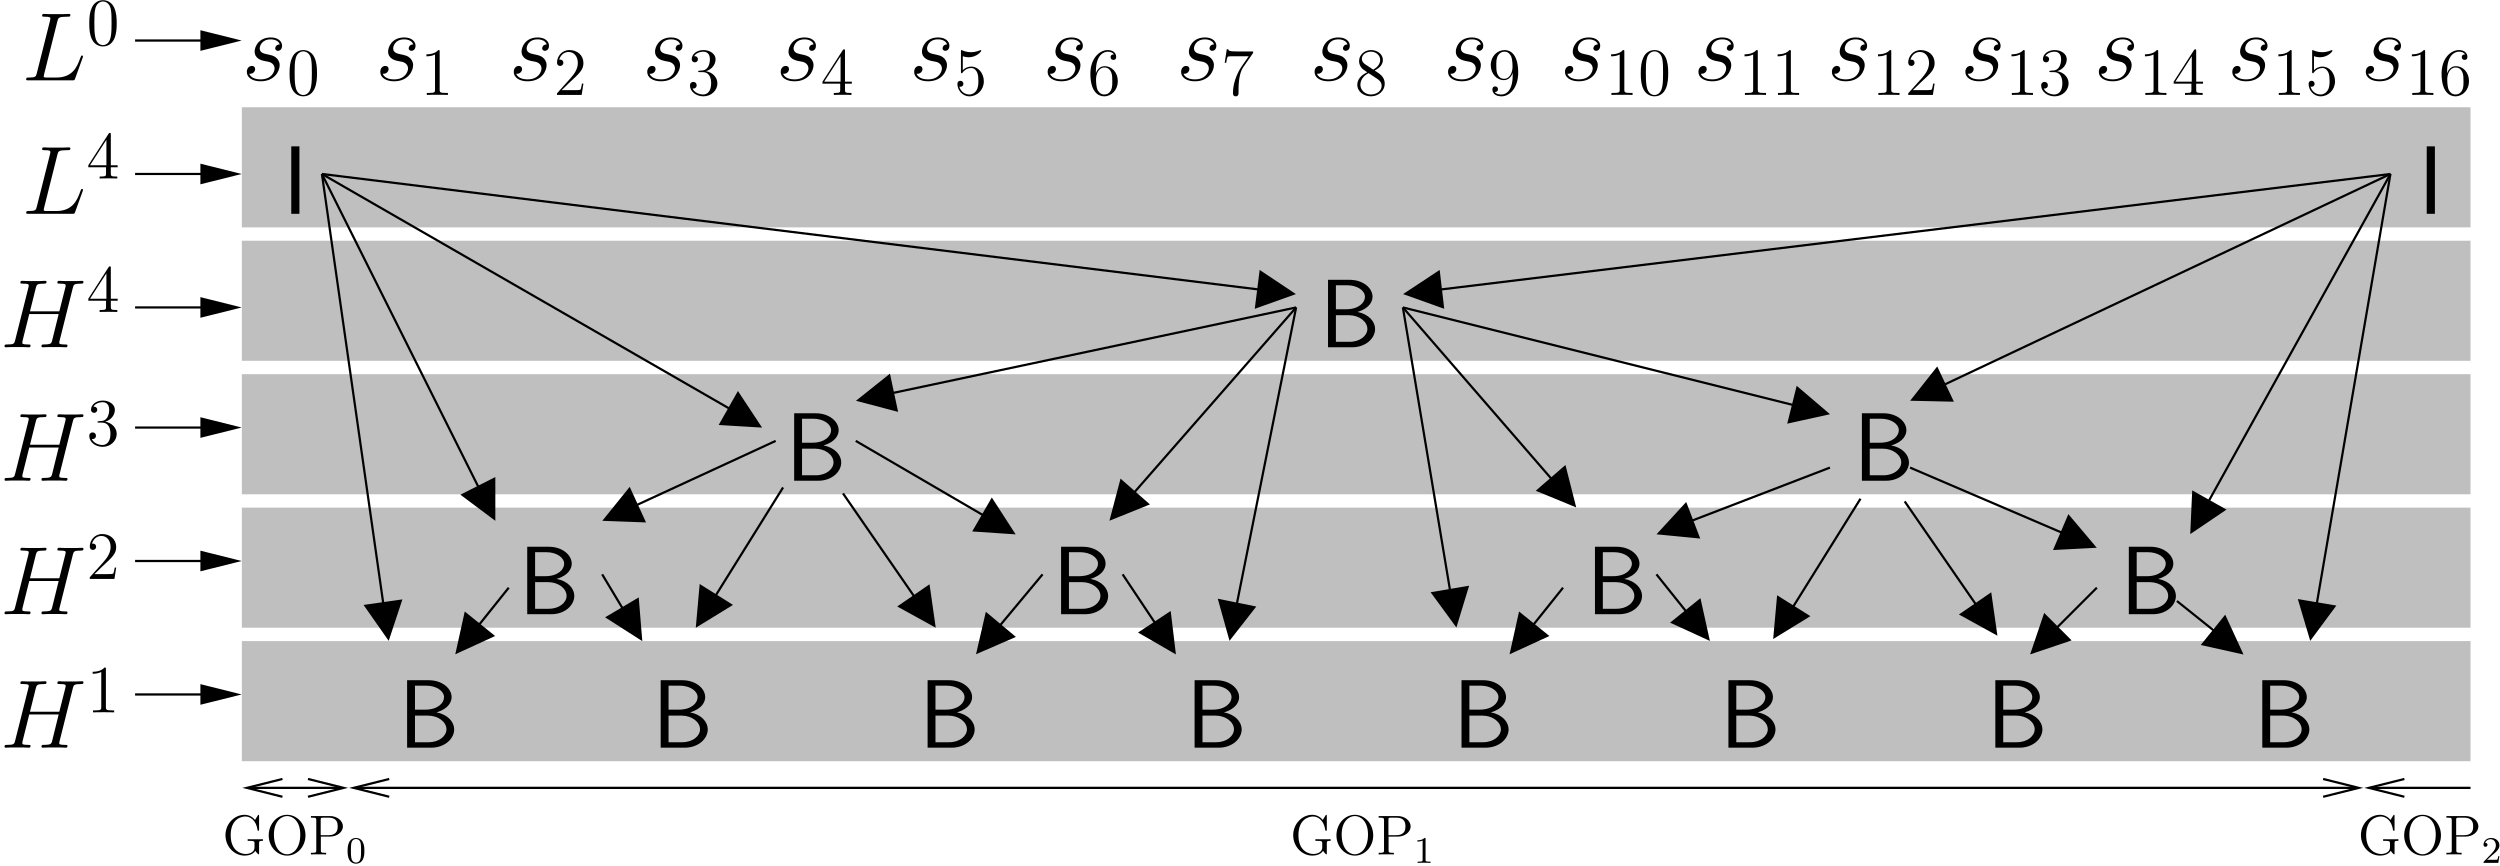 <?xml version="1.0" encoding="UTF-8"?>
<svg xmlns="http://www.w3.org/2000/svg" xmlns:xlink="http://www.w3.org/1999/xlink" width="531pt" height="184pt" viewBox="0 0 531 184" version="1.1">
<defs>
<g>
<symbol overflow="visible" id="glyph0-0">
<path style="stroke:none;" d=""/>
</symbol>
<symbol overflow="visible" id="glyph0-1">
<path style="stroke:none;" d="M 4.703 -4.125 C 5.062 -4.062 5.625 -3.953 5.75 -3.922 C 6.016 -3.844 6.938 -3.516 6.938 -2.516 C 6.938 -1.875 6.359 -0.203 3.969 -0.203 C 3.531 -0.203 1.984 -0.266 1.562 -1.406 C 2.391 -1.297 2.812 -1.938 2.812 -2.391 C 2.812 -2.828 2.516 -3.062 2.109 -3.062 C 1.656 -3.062 1.047 -2.703 1.047 -1.781 C 1.047 -0.562 2.297 0.203 3.953 0.203 C 7.078 0.203 8.016 -2.109 8.016 -3.188 C 8.016 -3.484 8.016 -4.062 7.359 -4.734 C 6.844 -5.219 6.344 -5.328 5.219 -5.562 C 4.672 -5.688 3.781 -5.859 3.781 -6.797 C 3.781 -7.203 4.156 -8.703 6.109 -8.703 C 6.984 -8.703 7.828 -8.359 8.031 -7.625 C 7.125 -7.625 7.078 -6.844 7.078 -6.812 C 7.078 -6.375 7.484 -6.266 7.656 -6.266 C 7.953 -6.266 8.531 -6.484 8.531 -7.359 C 8.531 -8.219 7.75 -9.109 6.141 -9.109 C 3.422 -9.109 2.703 -6.984 2.703 -6.141 C 2.703 -4.562 4.234 -4.234 4.703 -4.125 Z M 4.703 -4.125 "/>
</symbol>
<symbol overflow="visible" id="glyph0-2">
<path style="stroke:none;" d="M 7.578 -12.516 C 7.766 -13.297 7.828 -13.516 9.641 -13.516 C 10.203 -13.516 10.344 -13.516 10.344 -13.906 C 10.344 -14.109 10.125 -14.109 10.031 -14.109 C 9.625 -14.109 9.156 -14.062 8.734 -14.062 L 5.969 -14.062 C 5.578 -14.062 5.125 -14.109 4.734 -14.109 C 4.562 -14.109 4.344 -14.109 4.344 -13.719 C 4.344 -13.516 4.531 -13.516 4.828 -13.516 C 6.094 -13.516 6.094 -13.344 6.094 -13.109 C 6.094 -13.078 6.094 -12.953 6.016 -12.641 L 3.219 -1.531 C 3.031 -0.812 3 -0.594 1.547 -0.594 C 1.156 -0.594 0.953 -0.594 0.953 -0.234 C 0.953 0 1.078 0 1.484 0 L 10.734 0 C 11.203 0 11.219 -0.016 11.359 -0.391 L 12.953 -4.797 C 13 -4.891 13.031 -5.016 13.031 -5.078 C 13.031 -5.203 12.938 -5.281 12.828 -5.281 C 12.812 -5.281 12.703 -5.281 12.656 -5.203 C 12.625 -5.188 12.625 -5.141 12.453 -4.75 C 11.797 -2.938 10.859 -0.594 7.375 -0.594 L 5.391 -0.594 C 5.109 -0.594 5.062 -0.594 4.938 -0.625 C 4.703 -0.641 4.688 -0.688 4.688 -0.844 C 4.688 -0.984 4.734 -1.109 4.766 -1.297 Z M 7.578 -12.516 "/>
</symbol>
<symbol overflow="visible" id="glyph0-3">
<path style="stroke:none;" d="M 15.453 -12.594 C 15.641 -13.297 15.672 -13.516 17.141 -13.516 C 17.516 -13.516 17.719 -13.516 17.719 -13.875 C 17.719 -14.109 17.531 -14.109 17.406 -14.109 C 17.047 -14.109 16.609 -14.062 16.219 -14.062 L 13.781 -14.062 C 13.391 -14.062 12.953 -14.109 12.562 -14.109 C 12.422 -14.109 12.172 -14.109 12.172 -13.719 C 12.172 -13.516 12.312 -13.516 12.703 -13.516 C 13.938 -13.516 13.938 -13.344 13.938 -13.109 C 13.938 -13.078 13.938 -12.953 13.859 -12.641 L 12.594 -7.641 L 6.359 -7.641 L 7.594 -12.594 C 7.781 -13.297 7.828 -13.516 9.297 -13.516 C 9.672 -13.516 9.875 -13.516 9.875 -13.875 C 9.875 -14.109 9.688 -14.109 9.562 -14.109 C 9.188 -14.109 8.766 -14.062 8.359 -14.062 L 5.922 -14.062 C 5.531 -14.062 5.109 -14.109 4.703 -14.109 C 4.562 -14.109 4.312 -14.109 4.312 -13.719 C 4.312 -13.516 4.469 -13.516 4.859 -13.516 C 6.094 -13.516 6.094 -13.344 6.094 -13.109 C 6.094 -13.078 6.094 -12.953 6.016 -12.641 L 3.219 -1.531 C 3.031 -0.812 3 -0.594 1.562 -0.594 C 1.094 -0.594 0.953 -0.594 0.953 -0.203 C 0.953 0 1.172 0 1.234 0 C 1.609 0 2.047 -0.047 2.438 -0.047 L 4.875 -0.047 C 5.266 -0.047 5.703 0 6.094 0 C 6.266 0 6.484 0 6.484 -0.391 C 6.484 -0.594 6.297 -0.594 5.984 -0.594 C 4.734 -0.594 4.734 -0.766 4.734 -0.969 C 4.734 -0.984 4.734 -1.141 4.766 -1.297 L 6.203 -7.047 L 12.453 -7.047 C 12.109 -5.688 11.047 -1.359 11.016 -1.234 C 10.781 -0.625 10.453 -0.625 9.234 -0.594 C 8.984 -0.594 8.797 -0.594 8.797 -0.203 C 8.797 0 9.031 0 9.094 0 C 9.453 0 9.891 -0.047 10.281 -0.047 L 12.719 -0.047 C 13.109 -0.047 13.547 0 13.938 0 C 14.109 0 14.328 0 14.328 -0.391 C 14.328 -0.594 14.156 -0.594 13.844 -0.594 C 12.578 -0.594 12.578 -0.766 12.578 -0.969 C 12.578 -0.984 12.578 -1.141 12.625 -1.297 Z M 15.453 -12.594 "/>
</symbol>
<symbol overflow="visible" id="glyph1-0">
<path style="stroke:none;" d=""/>
</symbol>
<symbol overflow="visible" id="glyph1-1">
<path style="stroke:none;" d="M 6.422 -4.594 C 6.422 -5.781 6.359 -6.938 5.844 -8.031 C 5.25 -9.219 4.219 -9.531 3.516 -9.531 C 2.688 -9.531 1.656 -9.125 1.141 -7.938 C 0.734 -7.031 0.594 -6.141 0.594 -4.594 C 0.594 -3.203 0.688 -2.156 1.203 -1.141 C 1.766 -0.047 2.75 0.297 3.5 0.297 C 4.75 0.297 5.469 -0.438 5.875 -1.281 C 6.391 -2.359 6.422 -3.766 6.422 -4.594 Z M 3.5 0.016 C 3.047 0.016 2.109 -0.25 1.844 -1.812 C 1.672 -2.672 1.672 -3.766 1.672 -4.766 C 1.672 -5.938 1.672 -7 1.906 -7.844 C 2.156 -8.812 2.891 -9.25 3.5 -9.25 C 4.047 -9.25 4.875 -8.922 5.156 -7.688 C 5.328 -6.875 5.328 -5.734 5.328 -4.766 C 5.328 -3.797 5.328 -2.719 5.172 -1.844 C 4.906 -0.266 4 0.016 3.5 0.016 Z M 3.5 0.016 "/>
</symbol>
<symbol overflow="visible" id="glyph1-2">
<path style="stroke:none;" d="M 4.125 -9.188 C 4.125 -9.531 4.125 -9.531 3.844 -9.531 C 3.5 -9.156 2.781 -8.625 1.312 -8.625 L 1.312 -8.203 C 1.641 -8.203 2.359 -8.203 3.141 -8.578 L 3.141 -1.109 C 3.141 -0.594 3.094 -0.422 1.844 -0.422 L 1.391 -0.422 L 1.391 0 C 1.781 -0.031 3.172 -0.031 3.641 -0.031 C 4.109 -0.031 5.5 -0.031 5.875 0 L 5.875 -0.422 L 5.438 -0.422 C 4.172 -0.422 4.125 -0.594 4.125 -1.109 Z M 4.125 -9.188 "/>
</symbol>
<symbol overflow="visible" id="glyph1-3">
<path style="stroke:none;" d="M 5.172 -9.344 C 5.172 -9.609 5.172 -9.688 4.984 -9.688 C 4.859 -9.688 4.812 -9.688 4.703 -9.516 L 0.391 -2.812 L 0.391 -2.391 L 4.156 -2.391 L 4.156 -1.094 C 4.156 -0.562 4.125 -0.422 3.078 -0.422 L 2.797 -0.422 L 2.797 0 C 3.125 -0.031 4.266 -0.031 4.656 -0.031 C 5.062 -0.031 6.203 -0.031 6.547 0 L 6.547 -0.422 L 6.25 -0.422 C 5.219 -0.422 5.172 -0.562 5.172 -1.094 L 5.172 -2.391 L 6.625 -2.391 L 6.625 -2.812 L 5.172 -2.812 Z M 4.234 -8.219 L 4.234 -2.812 L 0.75 -2.812 Z M 4.234 -8.219 "/>
</symbol>
<symbol overflow="visible" id="glyph1-4">
<path style="stroke:none;" d="M 2.641 -5.156 C 2.391 -5.141 2.344 -5.125 2.344 -4.984 C 2.344 -4.844 2.406 -4.844 2.672 -4.844 L 3.328 -4.844 C 4.547 -4.844 5.094 -3.844 5.094 -2.469 C 5.094 -0.594 4.109 -0.094 3.406 -0.094 C 2.719 -0.094 1.547 -0.422 1.141 -1.359 C 1.594 -1.297 2.016 -1.547 2.016 -2.062 C 2.016 -2.484 1.703 -2.766 1.312 -2.766 C 0.969 -2.766 0.594 -2.562 0.594 -2.016 C 0.594 -0.75 1.859 0.297 3.453 0.297 C 5.156 0.297 6.422 -1 6.422 -2.453 C 6.422 -3.766 5.359 -4.812 3.984 -5.047 C 5.234 -5.406 6.031 -6.453 6.031 -7.578 C 6.031 -8.703 4.859 -9.531 3.469 -9.531 C 2.031 -9.531 0.969 -8.656 0.969 -7.609 C 0.969 -7.047 1.422 -6.922 1.641 -6.922 C 1.938 -6.922 2.281 -7.141 2.281 -7.578 C 2.281 -8.031 1.938 -8.234 1.625 -8.234 C 1.531 -8.234 1.5 -8.234 1.469 -8.219 C 2.016 -9.188 3.359 -9.188 3.422 -9.188 C 3.906 -9.188 4.828 -8.984 4.828 -7.578 C 4.828 -7.297 4.797 -6.5 4.375 -5.875 C 3.938 -5.25 3.453 -5.203 3.062 -5.188 Z M 2.641 -5.156 "/>
</symbol>
<symbol overflow="visible" id="glyph1-5">
<path style="stroke:none;" d="M 1.844 -8.219 C 2.453 -8.016 2.953 -8 3.109 -8 C 4.734 -8 5.766 -9.188 5.766 -9.391 C 5.766 -9.453 5.734 -9.531 5.656 -9.531 C 5.625 -9.531 5.594 -9.531 5.469 -9.469 C 4.656 -9.125 3.969 -9.078 3.594 -9.078 C 2.656 -9.078 1.984 -9.359 1.703 -9.484 C 1.609 -9.531 1.578 -9.531 1.562 -9.531 C 1.453 -9.531 1.453 -9.438 1.453 -9.203 L 1.453 -4.953 C 1.453 -4.688 1.453 -4.609 1.625 -4.609 C 1.688 -4.609 1.703 -4.625 1.844 -4.797 C 2.25 -5.375 2.922 -5.719 3.641 -5.719 C 4.406 -5.719 4.781 -5.016 4.891 -4.781 C 5.141 -4.219 5.156 -3.516 5.156 -2.969 C 5.156 -2.422 5.156 -1.609 4.75 -0.969 C 4.438 -0.438 3.875 -0.094 3.234 -0.094 C 2.297 -0.094 1.359 -0.734 1.109 -1.781 C 1.172 -1.75 1.266 -1.734 1.328 -1.734 C 1.578 -1.734 1.969 -1.875 1.969 -2.359 C 1.969 -2.766 1.688 -3 1.328 -3 C 1.078 -3 0.703 -2.875 0.703 -2.312 C 0.703 -1.094 1.672 0.297 3.266 0.297 C 4.891 0.297 6.312 -1.062 6.312 -2.891 C 6.312 -4.594 5.156 -6.016 3.656 -6.016 C 2.844 -6.016 2.203 -5.656 1.844 -5.25 Z M 1.844 -8.219 "/>
</symbol>
<symbol overflow="visible" id="glyph1-6">
<path style="stroke:none;" d="M 1.766 -4.984 C 1.766 -8.625 3.531 -9.188 4.297 -9.188 C 4.812 -9.188 5.328 -9.031 5.609 -8.609 C 5.438 -8.609 4.891 -8.609 4.891 -8.016 C 4.891 -7.703 5.109 -7.438 5.484 -7.438 C 5.844 -7.438 6.078 -7.641 6.078 -8.062 C 6.078 -8.812 5.531 -9.531 4.281 -9.531 C 2.484 -9.531 0.594 -7.688 0.594 -4.531 C 0.594 -0.594 2.312 0.297 3.531 0.297 C 5.094 0.297 6.422 -1.062 6.422 -2.922 C 6.422 -4.828 5.094 -6.109 3.656 -6.109 C 2.375 -6.109 1.906 -5 1.766 -4.609 Z M 3.531 -0.094 C 2.625 -0.094 2.188 -0.891 2.062 -1.188 C 1.938 -1.562 1.797 -2.266 1.797 -3.266 C 1.797 -4.406 2.312 -5.828 3.594 -5.828 C 4.391 -5.828 4.812 -5.297 5.016 -4.812 C 5.25 -4.281 5.25 -3.562 5.25 -2.938 C 5.25 -2.203 5.25 -1.562 4.984 -1.016 C 4.625 -0.328 4.109 -0.094 3.531 -0.094 Z M 3.531 -0.094 "/>
</symbol>
<symbol overflow="visible" id="glyph1-7">
<path style="stroke:none;" d="M 6.812 -8.906 L 6.812 -9.234 L 3.359 -9.234 C 1.625 -9.234 1.594 -9.422 1.531 -9.703 L 1.219 -9.703 L 0.781 -6.828 L 1.094 -6.828 C 1.141 -7.078 1.266 -7.969 1.453 -8.141 C 1.562 -8.219 2.641 -8.219 2.844 -8.219 L 5.875 -8.219 L 4.359 -6.031 C 3.969 -5.484 2.531 -3.125 2.531 -0.438 C 2.531 -0.266 2.531 0.297 3.109 0.297 C 3.719 0.297 3.719 -0.266 3.719 -0.438 L 3.719 -1.156 C 3.719 -3.297 4.062 -4.969 4.734 -5.922 Z M 6.812 -8.906 "/>
</symbol>
<symbol overflow="visible" id="glyph1-8">
<path style="stroke:none;" d="M 4.281 -5.172 C 4.984 -5.562 6.031 -6.219 6.031 -7.438 C 6.031 -8.672 4.828 -9.531 3.516 -9.531 C 2.094 -9.531 0.969 -8.484 0.969 -7.188 C 0.969 -6.703 1.125 -6.203 1.516 -5.719 C 1.672 -5.531 1.688 -5.516 2.703 -4.812 C 1.312 -4.172 0.594 -3.219 0.594 -2.172 C 0.594 -0.641 2.031 0.297 3.5 0.297 C 5.094 0.297 6.422 -0.875 6.422 -2.375 C 6.422 -3.844 5.391 -4.484 4.281 -5.172 Z M 2.328 -6.469 C 2.141 -6.594 1.562 -6.969 1.562 -7.672 C 1.562 -8.609 2.531 -9.188 3.5 -9.188 C 4.531 -9.188 5.453 -8.453 5.453 -7.422 C 5.453 -6.547 4.812 -5.844 3.984 -5.375 Z M 3 -4.625 L 4.734 -3.484 C 5.109 -3.234 5.766 -2.797 5.766 -1.922 C 5.766 -0.828 4.656 -0.094 3.516 -0.094 C 2.297 -0.094 1.25 -0.969 1.25 -2.172 C 1.25 -3.281 2.062 -4.188 3 -4.625 Z M 3 -4.625 "/>
</symbol>
<symbol overflow="visible" id="glyph1-9">
<path style="stroke:none;" d="M 5.25 -4.172 C 5.25 -0.781 3.75 -0.094 2.891 -0.094 C 2.531 -0.094 1.781 -0.125 1.422 -0.625 L 1.5 -0.625 C 1.609 -0.609 2.125 -0.688 2.125 -1.219 C 2.125 -1.531 1.906 -1.812 1.531 -1.812 C 1.156 -1.812 0.938 -1.562 0.938 -1.188 C 0.938 -0.297 1.656 0.297 2.891 0.297 C 4.688 0.297 6.422 -1.609 6.422 -4.719 C 6.422 -8.578 4.812 -9.531 3.562 -9.531 C 1.984 -9.531 0.594 -8.219 0.594 -6.328 C 0.594 -4.438 1.922 -3.141 3.359 -3.141 C 4.422 -3.141 4.969 -3.922 5.25 -4.641 Z M 3.406 -3.422 C 2.516 -3.422 2.125 -4.156 2 -4.438 C 1.766 -4.984 1.766 -5.672 1.766 -6.312 C 1.766 -7.109 1.766 -7.797 2.141 -8.391 C 2.391 -8.781 2.781 -9.188 3.562 -9.188 C 4.375 -9.188 4.797 -8.484 4.938 -8.141 C 5.219 -7.438 5.219 -6.219 5.219 -6.016 C 5.219 -4.812 4.672 -3.422 3.406 -3.422 Z M 3.406 -3.422 "/>
</symbol>
<symbol overflow="visible" id="glyph1-10">
<path style="stroke:none;" d="M 6.312 -2.406 L 6 -2.406 C 5.953 -2.172 5.844 -1.375 5.688 -1.141 C 5.594 -1.016 4.781 -1.016 4.344 -1.016 L 1.688 -1.016 C 2.078 -1.344 2.953 -2.266 3.328 -2.609 C 5.516 -4.625 6.312 -5.359 6.312 -6.781 C 6.312 -8.438 5 -9.531 3.344 -9.531 C 1.672 -9.531 0.703 -8.125 0.703 -6.891 C 0.703 -6.156 1.328 -6.156 1.375 -6.156 C 1.672 -6.156 2.047 -6.375 2.047 -6.828 C 2.047 -7.234 1.781 -7.5 1.375 -7.5 C 1.25 -7.5 1.219 -7.5 1.172 -7.484 C 1.453 -8.469 2.219 -9.125 3.156 -9.125 C 4.375 -9.125 5.125 -8.109 5.125 -6.781 C 5.125 -5.562 4.422 -4.5 3.594 -3.578 L 0.703 -0.344 L 0.703 0 L 5.938 0 Z M 6.312 -2.406 "/>
</symbol>
<symbol overflow="visible" id="glyph2-0">
<path style="stroke:none;" d=""/>
</symbol>
<symbol overflow="visible" id="glyph2-1">
<path style="stroke:none;" d="M 1.844 -14.328 L 1.844 0 L 6.984 0 C 9.797 0 11.844 -1.859 11.844 -3.891 C 11.844 -5.453 10.5 -7.047 8.078 -7.5 C 10.766 -8.281 11.297 -9.859 11.297 -10.734 C 11.297 -12.594 9.281 -14.328 6.438 -14.328 Z M 3.516 -8.078 L 3.516 -13.172 L 5.891 -13.172 C 8.016 -13.172 9.688 -12.078 9.688 -10.719 C 9.688 -9.484 8.359 -8.078 5.703 -8.078 Z M 3.516 -1.156 L 3.516 -6.812 L 6.266 -6.812 C 8.484 -6.812 10.203 -5.438 10.203 -3.906 C 10.203 -2.5 8.703 -1.156 6.406 -1.156 Z M 3.516 -1.156 "/>
</symbol>
<symbol overflow="visible" id="glyph2-2">
<path style="stroke:none;" d="M 3.531 -14.328 L 1.797 -14.328 L 1.797 0 L 3.531 0 Z M 3.531 -14.328 "/>
</symbol>
<symbol overflow="visible" id="glyph3-0">
<path style="stroke:none;" d=""/>
</symbol>
<symbol overflow="visible" id="glyph3-1">
<path style="stroke:none;" d="M 7.781 -2.359 C 7.781 -2.828 7.828 -2.891 8.594 -2.891 L 8.594 -3.234 C 8.281 -3.219 7.453 -3.219 7.094 -3.219 C 6.719 -3.219 5.672 -3.219 5.359 -3.234 L 5.359 -2.891 L 5.719 -2.891 C 6.781 -2.891 6.812 -2.75 6.812 -2.312 L 6.812 -1.547 C 6.812 -0.188 5.25 -0.094 4.938 -0.094 C 4 -0.094 1.75 -0.672 1.75 -4.094 C 1.75 -7.547 4.016 -8.062 4.859 -8.062 C 5.891 -8.062 7.141 -7.312 7.453 -5.203 C 7.469 -5.062 7.469 -5.031 7.609 -5.031 C 7.781 -5.031 7.781 -5.062 7.781 -5.312 L 7.781 -8.141 C 7.781 -8.359 7.781 -8.422 7.656 -8.422 C 7.594 -8.422 7.578 -8.391 7.5 -8.266 L 6.922 -7.328 C 6.578 -7.75 5.844 -8.422 4.703 -8.422 C 2.547 -8.422 0.641 -6.531 0.641 -4.094 C 0.641 -1.609 2.547 0.25 4.719 0.25 C 5.562 0.25 6.531 -0.031 6.984 -0.781 C 7.203 -0.406 7.594 -0.016 7.688 -0.016 C 7.781 -0.016 7.781 -0.078 7.781 -0.281 Z M 7.781 -2.359 "/>
</symbol>
<symbol overflow="visible" id="glyph3-2">
<path style="stroke:none;" d="M 8.453 -4.047 C 8.453 -6.531 6.641 -8.422 4.547 -8.422 C 2.422 -8.422 0.641 -6.5 0.641 -4.047 C 0.641 -1.625 2.453 0.25 4.547 0.25 C 6.688 0.25 8.453 -1.656 8.453 -4.047 Z M 4.547 -0.031 C 3.328 -0.031 1.75 -1.172 1.75 -4.234 C 1.75 -7.156 3.422 -8.156 4.547 -8.156 C 5.719 -8.156 7.344 -7.125 7.344 -4.234 C 7.344 -1.125 5.719 -0.031 4.547 -0.031 Z M 4.547 -0.031 "/>
</symbol>
<symbol overflow="visible" id="glyph3-3">
<path style="stroke:none;" d="M 2.609 -3.797 L 4.625 -3.797 C 6.031 -3.797 7.297 -4.75 7.297 -5.953 C 7.297 -7.109 6.141 -8.156 4.531 -8.156 L 0.5 -8.156 L 0.5 -7.812 L 0.734 -7.812 C 1.609 -7.812 1.641 -7.703 1.641 -7.25 L 1.641 -0.906 C 1.641 -0.469 1.609 -0.344 0.734 -0.344 L 0.5 -0.344 L 0.5 0 C 0.781 -0.031 1.766 -0.031 2.109 -0.031 C 2.469 -0.031 3.453 -0.031 3.734 0 L 3.734 -0.344 L 3.5 -0.344 C 2.641 -0.344 2.609 -0.469 2.609 -0.906 Z M 2.578 -4.094 L 2.578 -7.344 C 2.578 -7.734 2.609 -7.812 3.125 -7.812 L 4.25 -7.812 C 6.188 -7.812 6.188 -6.469 6.188 -5.953 C 6.188 -5.453 6.188 -4.094 4.25 -4.094 Z M 2.578 -4.094 "/>
</symbol>
<symbol overflow="visible" id="glyph4-0">
<path style="stroke:none;" d=""/>
</symbol>
<symbol overflow="visible" id="glyph4-1">
<path style="stroke:none;" d="M 3.891 -2.547 C 3.891 -3.391 3.812 -3.906 3.547 -4.422 C 3.203 -5.125 2.547 -5.297 2.109 -5.297 C 1.109 -5.297 0.734 -4.547 0.625 -4.328 C 0.344 -3.75 0.328 -2.953 0.328 -2.547 C 0.328 -2.016 0.344 -1.219 0.734 -0.578 C 1.094 0.016 1.688 0.172 2.109 0.172 C 2.5 0.172 3.172 0.047 3.578 -0.734 C 3.875 -1.312 3.891 -2.031 3.891 -2.547 Z M 2.109 -0.062 C 1.844 -0.062 1.297 -0.188 1.125 -1.016 C 1.031 -1.469 1.031 -2.219 1.031 -2.641 C 1.031 -3.188 1.031 -3.75 1.125 -4.188 C 1.297 -5 1.906 -5.078 2.109 -5.078 C 2.375 -5.078 2.938 -4.938 3.094 -4.219 C 3.188 -3.781 3.188 -3.172 3.188 -2.641 C 3.188 -2.172 3.188 -1.453 3.094 -1 C 2.922 -0.172 2.375 -0.062 2.109 -0.062 Z M 2.109 -0.062 "/>
</symbol>
<symbol overflow="visible" id="glyph4-2">
<path style="stroke:none;" d="M 2.5 -5.078 C 2.5 -5.297 2.484 -5.297 2.266 -5.297 C 1.938 -4.984 1.516 -4.797 0.766 -4.797 L 0.766 -4.531 C 0.984 -4.531 1.406 -4.531 1.875 -4.734 L 1.875 -0.656 C 1.875 -0.359 1.844 -0.266 1.094 -0.266 L 0.812 -0.266 L 0.812 0 C 1.141 -0.031 1.828 -0.031 2.188 -0.031 C 2.547 -0.031 3.234 -0.031 3.562 0 L 3.562 -0.266 L 3.281 -0.266 C 2.531 -0.266 2.5 -0.359 2.5 -0.656 Z M 2.5 -5.078 "/>
</symbol>
<symbol overflow="visible" id="glyph4-3">
<path style="stroke:none;" d="M 2.25 -1.625 C 2.375 -1.75 2.703 -2.016 2.844 -2.125 C 3.328 -2.578 3.797 -3.016 3.797 -3.734 C 3.797 -4.688 3 -5.297 2.016 -5.297 C 1.047 -5.297 0.422 -4.578 0.422 -3.859 C 0.422 -3.469 0.734 -3.422 0.844 -3.422 C 1.016 -3.422 1.266 -3.531 1.266 -3.844 C 1.266 -4.25 0.859 -4.25 0.766 -4.25 C 1 -4.844 1.531 -5.031 1.922 -5.031 C 2.656 -5.031 3.047 -4.406 3.047 -3.734 C 3.047 -2.906 2.469 -2.297 1.516 -1.344 L 0.516 -0.297 C 0.422 -0.219 0.422 -0.203 0.422 0 L 3.562 0 L 3.797 -1.422 L 3.547 -1.422 C 3.531 -1.266 3.469 -0.875 3.375 -0.719 C 3.328 -0.656 2.719 -0.656 2.594 -0.656 L 1.172 -0.656 Z M 2.25 -1.625 "/>
</symbol>
</g>
<clipPath id="clip1">
  <path d="M 51 167 L 75 167 L 75 168 L 51 168 Z M 51 167 "/>
</clipPath>
<clipPath id="clip2">
  <path d="M 24.945 185.832 L 525.945 185.832 L 525.945 -3.168 L 24.945 -3.168 Z M 74.484 166.902 L 74.484 167.785 L 65.414 169.234 L 72.973 167.344 L 65.414 165.453 Z M 50.926 167.785 L 50.926 166.902 L 59.996 165.453 L 52.438 167.344 L 59.996 169.234 Z M 50.926 167.785 "/>
</clipPath>
<clipPath id="clip3">
  <path d="M 73 167 L 503 167 L 503 168 L 73 168 Z M 73 167 "/>
</clipPath>
<clipPath id="clip4">
  <path d="M 24.945 185.832 L 525.945 185.832 L 525.945 -3.168 L 24.945 -3.168 Z M 502.504 166.902 L 502.504 167.785 L 493.434 169.234 L 500.988 167.344 L 493.434 165.453 Z M 73.602 167.785 L 73.602 166.902 L 82.676 165.453 L 75.113 167.344 L 82.676 169.234 Z M 73.602 167.785 "/>
</clipPath>
<clipPath id="clip5">
  <path d="M 501 167 L 525 167 L 525 168 L 501 168 Z M 501 167 "/>
</clipPath>
<clipPath id="clip6">
  <path d="M 24.945 185.832 L 525.945 185.832 L 525.945 -3.168 L 24.945 -3.168 Z M 501.621 167.785 L 501.621 166.902 L 510.691 165.453 L 503.133 167.344 L 510.691 169.234 Z M 501.621 167.785 "/>
</clipPath>
<clipPath id="clip7">
  <path d="M 61 30 L 169 30 L 169 98 L 61 98 Z M 61 30 "/>
</clipPath>
<clipPath id="clip8">
  <path d="M 24.945 185.832 L 525.945 185.832 L 525.945 -3.168 L 24.945 -3.168 Z M 162.48 90.684 L 162.039 91.379 L 153.035 90.055 L 156.75 83.504 Z M 162.48 90.684 "/>
</clipPath>
<clipPath id="clip9">
  <path d="M 61 30 L 282 30 L 282 70 L 61 70 Z M 61 30 "/>
</clipPath>
<clipPath id="clip10">
  <path d="M 24.945 185.832 L 525.945 185.832 L 525.945 -3.168 L 24.945 -3.168 Z M 275.801 62.09 L 275.676 62.969 L 266.793 65.238 L 267.738 57.742 Z M 275.801 62.09 "/>
</clipPath>
<clipPath id="clip11">
  <path d="M 61 30 L 112 30 L 112 118 L 61 118 Z M 61 30 "/>
</clipPath>
<clipPath id="clip12">
  <path d="M 24.945 185.832 L 525.945 185.832 L 525.945 -3.168 L 24.945 -3.168 Z M 105.793 110.844 L 105.035 111.219 L 98.23 105.109 L 104.973 101.707 Z M 105.793 110.844 "/>
</clipPath>
<clipPath id="clip13">
  <path d="M 61 30 L 90 30 L 90 143 L 61 143 Z M 61 30 "/>
</clipPath>
<clipPath id="clip14">
  <path d="M 24.945 185.832 L 525.945 185.832 L 525.945 -3.168 L 24.945 -3.168 Z M 83.051 136.543 L 82.168 136.668 L 77.633 128.668 L 85.129 127.598 Z M 83.051 136.543 "/>
</clipPath>
<clipPath id="clip15">
  <path d="M 175 58 L 282 58 L 282 92 L 175 92 Z M 175 58 "/>
</clipPath>
<clipPath id="clip16">
  <path d="M 24.945 185.832 L 525.945 185.832 L 525.945 -3.168 L 24.945 -3.168 Z M 181.441 85.645 L 181.254 84.828 L 188.875 79.789 L 190.449 87.156 Z M 181.441 85.645 "/>
</clipPath>
<clipPath id="clip17">
  <path d="M 228 58 L 282 58 L 282 118 L 228 118 Z M 228 58 "/>
</clipPath>
<clipPath id="clip18">
  <path d="M 24.945 185.832 L 525.945 185.832 L 525.945 -3.168 L 24.945 -3.168 Z M 235.676 111.281 L 234.984 110.715 L 238.133 102.086 L 243.801 107.062 Z M 235.676 111.281 "/>
</clipPath>
<clipPath id="clip19">
  <path d="M 254 58 L 282 58 L 282 143 L 254 143 Z M 254 58 "/>
</clipPath>
<clipPath id="clip20">
  <path d="M 24.945 185.832 L 525.945 185.832 L 525.945 -3.168 L 24.945 -3.168 Z M 261.441 136.668 L 260.621 136.48 L 258.984 127.473 L 266.414 128.984 Z M 261.441 136.668 "/>
</clipPath>
<clipPath id="clip21">
  <path d="M 291 58 L 316 58 L 316 141 L 291 141 Z M 291 58 "/>
</clipPath>
<clipPath id="clip22">
  <path d="M 24.945 185.832 L 525.945 185.832 L 525.945 -3.168 L 24.945 -3.168 Z M 309.816 133.707 L 308.934 133.832 L 304.273 125.961 L 311.707 124.699 Z M 309.816 133.707 "/>
</clipPath>
<clipPath id="clip23">
  <path d="M 291 58 L 342 58 L 342 115 L 291 115 Z M 291 58 "/>
</clipPath>
<clipPath id="clip24">
  <path d="M 24.945 185.832 L 525.945 185.832 L 525.945 -3.168 L 24.945 -3.168 Z M 335.453 107.883 L 334.762 108.449 L 326.633 104.164 L 332.367 99.188 Z M 335.453 107.883 "/>
</clipPath>
<clipPath id="clip25">
  <path d="M 291 58 L 396 58 L 396 95 L 291 95 Z M 291 58 "/>
</clipPath>
<clipPath id="clip26">
  <path d="M 24.945 185.832 L 525.945 185.832 L 525.945 -3.168 L 24.945 -3.168 Z M 389.184 87.66 L 388.992 88.48 L 379.926 89.676 L 381.75 82.371 Z M 389.184 87.66 "/>
</clipPath>
<clipPath id="clip27">
  <path d="M 121 86 L 172 86 L 172 118 L 121 118 Z M 121 86 "/>
</clipPath>
<clipPath id="clip28">
  <path d="M 24.945 185.832 L 525.945 185.832 L 525.945 -3.168 L 24.945 -3.168 Z M 127.711 111.219 L 127.336 110.465 L 133.695 103.852 L 136.844 110.715 Z M 127.711 111.219 "/>
</clipPath>
<clipPath id="clip29">
  <path d="M 175 86 L 223 86 L 223 121 L 175 121 Z M 175 86 "/>
</clipPath>
<clipPath id="clip30">
  <path d="M 24.945 185.832 L 525.945 185.832 L 525.945 -3.168 L 24.945 -3.168 Z M 216.34 113.363 L 215.898 114.055 L 206.891 112.668 L 210.672 106.117 Z M 216.34 113.363 "/>
</clipPath>
<clipPath id="clip31">
  <path d="M 90 118 L 115 118 L 115 146 L 90 146 Z M 90 118 "/>
</clipPath>
<clipPath id="clip32">
  <path d="M 24.945 185.832 L 525.945 185.832 L 525.945 -3.168 L 24.945 -3.168 Z M 96.785 139.566 L 96.152 139.062 L 98.863 130.305 L 104.719 135.031 Z M 96.785 139.566 "/>
</clipPath>
<clipPath id="clip33">
  <path d="M 121 115 L 144 115 L 144 143 L 121 143 Z M 121 115 "/>
</clipPath>
<clipPath id="clip34">
  <path d="M 24.945 185.832 L 525.945 185.832 L 525.945 -3.168 L 24.945 -3.168 Z M 136.973 136.289 L 136.277 136.73 L 128.973 131.125 L 135.461 127.281 Z M 136.973 136.289 "/>
</clipPath>
<clipPath id="clip35">
  <path d="M 200 115 L 229 115 L 229 146 L 200 146 Z M 200 115 "/>
</clipPath>
<clipPath id="clip36">
  <path d="M 24.945 185.832 L 525.945 185.832 L 525.945 -3.168 L 24.945 -3.168 Z M 207.332 139.629 L 206.637 139.062 L 209.535 130.367 L 215.332 135.219 Z M 207.332 139.629 "/>
</clipPath>
<clipPath id="clip37">
  <path d="M 231 115 L 257 115 L 257 146 L 231 146 Z M 231 115 "/>
</clipPath>
<clipPath id="clip38">
  <path d="M 24.945 185.832 L 525.945 185.832 L 525.945 -3.168 L 24.945 -3.168 Z M 250.352 139.125 L 249.66 139.566 L 242.164 134.336 L 248.465 130.18 Z M 250.352 139.125 "/>
</clipPath>
<clipPath id="clip39">
  <path d="M 313 118 L 339 118 L 339 146 L 313 146 Z M 313 118 "/>
</clipPath>
<clipPath id="clip40">
  <path d="M 24.945 185.832 L 525.945 185.832 L 525.945 -3.168 L 24.945 -3.168 Z M 320.715 139.566 L 320.082 139.062 L 322.793 130.305 L 328.648 135.031 Z M 320.715 139.566 "/>
</clipPath>
<clipPath id="clip41">
  <path d="M 345 115 L 370 115 L 370 143 L 345 143 Z M 345 115 "/>
</clipPath>
<clipPath id="clip42">
  <path d="M 24.945 185.832 L 525.945 185.832 L 525.945 -3.168 L 24.945 -3.168 Z M 363.734 136.227 L 363.105 136.73 L 355.168 132.195 L 361.027 127.473 Z M 363.734 136.227 "/>
</clipPath>
<clipPath id="clip43">
  <path d="M 345 92 L 396 92 L 396 121 L 345 121 Z M 345 92 "/>
</clipPath>
<clipPath id="clip44">
  <path d="M 24.945 185.832 L 525.945 185.832 L 525.945 -3.168 L 24.945 -3.168 Z M 351.578 114.055 L 351.262 113.234 L 358.066 107.062 L 360.773 114.117 Z M 351.578 114.055 "/>
</clipPath>
<clipPath id="clip45">
  <path d="M 399 92 L 453 92 L 453 124 L 399 124 Z M 399 92 "/>
</clipPath>
<clipPath id="clip46">
  <path d="M 24.945 185.832 L 525.945 185.832 L 525.945 -3.168 L 24.945 -3.168 Z M 445.938 116.07 L 445.621 116.891 L 436.426 116.574 L 439.387 109.645 Z M 445.938 116.07 "/>
</clipPath>
<clipPath id="clip47">
  <path d="M 424 118 L 453 118 L 453 146 L 424 146 Z M 424 118 "/>
</clipPath>
<clipPath id="clip48">
  <path d="M 24.945 185.832 L 525.945 185.832 L 525.945 -3.168 L 24.945 -3.168 Z M 431.199 139.629 L 430.566 139 L 434.285 130.621 L 439.574 135.914 Z M 431.199 139.629 "/>
</clipPath>
<clipPath id="clip49">
  <path d="M 455 120 L 484 120 L 484 146 L 455 146 Z M 455 120 "/>
</clipPath>
<clipPath id="clip50">
  <path d="M 24.945 185.832 L 525.945 185.832 L 525.945 -3.168 L 24.945 -3.168 Z M 477.117 138.938 L 476.613 139.566 L 467.859 136.855 L 472.582 131 Z M 477.117 138.938 "/>
</clipPath>
<clipPath id="clip51">
  <path d="M 291 30 L 515 30 L 515 70 L 291 70 Z M 291 30 "/>
</clipPath>
<clipPath id="clip52">
  <path d="M 24.945 185.832 L 525.945 185.832 L 525.945 -3.168 L 24.945 -3.168 Z M 297.598 62.969 L 297.469 62.09 L 305.598 57.742 L 306.477 65.238 Z M 297.598 62.969 "/>
</clipPath>
<clipPath id="clip53">
  <path d="M 399 30 L 515 30 L 515 92 L 399 92 Z M 399 30 "/>
</clipPath>
<clipPath id="clip54">
  <path d="M 24.945 185.832 L 525.945 185.832 L 525.945 -3.168 L 24.945 -3.168 Z M 405.496 85.711 L 405.121 84.953 L 411.418 78.277 L 414.633 85.078 Z M 405.496 85.711 "/>
</clipPath>
<clipPath id="clip55">
  <path d="M 458 30 L 515 30 L 515 121 L 458 121 Z M 458 30 "/>
</clipPath>
<clipPath id="clip56">
  <path d="M 24.945 185.832 L 525.945 185.832 L 525.945 -3.168 L 24.945 -3.168 Z M 465.402 114.055 L 464.645 113.676 L 465.844 104.543 L 472.457 108.258 Z M 465.402 114.055 "/>
</clipPath>
<clipPath id="clip57">
  <path d="M 484 30 L 515 30 L 515 143 L 484 143 Z M 484 30 "/>
</clipPath>
<clipPath id="clip58">
  <path d="M 24.945 185.832 L 525.945 185.832 L 525.945 -3.168 L 24.945 -3.168 Z M 491.102 136.668 L 490.219 136.543 L 488.391 127.535 L 495.824 128.793 Z M 491.102 136.668 "/>
</clipPath>
<clipPath id="clip59">
  <path d="M 28 90 L 52 90 L 52 92 L 28 92 Z M 28 90 "/>
</clipPath>
<clipPath id="clip60">
  <path d="M 24.945 185.832 L 525.945 185.832 L 525.945 -3.168 L 24.945 -3.168 Z M 51.809 90.371 L 51.809 91.254 L 42.801 92.699 L 42.801 88.922 Z M 51.809 90.371 "/>
</clipPath>
<clipPath id="clip61">
  <path d="M 28 65 L 52 65 L 52 66 L 28 66 Z M 28 65 "/>
</clipPath>
<clipPath id="clip62">
  <path d="M 24.945 185.832 L 525.945 185.832 L 525.945 -3.168 L 24.945 -3.168 Z M 51.809 64.859 L 51.809 65.742 L 42.801 67.191 L 42.801 63.41 Z M 51.809 64.859 "/>
</clipPath>
<clipPath id="clip63">
  <path d="M 28 36 L 52 36 L 52 38 L 28 38 Z M 28 36 "/>
</clipPath>
<clipPath id="clip64">
  <path d="M 24.945 185.832 L 525.945 185.832 L 525.945 -3.168 L 24.945 -3.168 Z M 51.809 36.516 L 51.809 37.395 L 42.801 38.844 L 42.801 35.066 Z M 51.809 36.516 "/>
</clipPath>
<clipPath id="clip65">
  <path d="M 28 8 L 52 8 L 52 9 L 28 9 Z M 28 8 "/>
</clipPath>
<clipPath id="clip66">
  <path d="M 24.945 185.832 L 525.945 185.832 L 525.945 -3.168 L 24.945 -3.168 Z M 51.809 8.168 L 51.809 9.051 L 42.801 10.5 L 42.801 6.719 Z M 51.809 8.168 "/>
</clipPath>
<clipPath id="clip67">
  <path d="M 28 118 L 52 118 L 52 120 L 28 120 Z M 28 118 "/>
</clipPath>
<clipPath id="clip68">
  <path d="M 24.945 185.832 L 525.945 185.832 L 525.945 -3.168 L 24.945 -3.168 Z M 51.809 118.715 L 51.809 119.598 L 42.801 121.047 L 42.801 117.266 Z M 51.809 118.715 "/>
</clipPath>
<clipPath id="clip69">
  <path d="M 28 147 L 52 147 L 52 148 L 28 148 Z M 28 147 "/>
</clipPath>
<clipPath id="clip70">
  <path d="M 24.945 185.832 L 525.945 185.832 L 525.945 -3.168 L 24.945 -3.168 Z M 51.809 147.062 L 51.809 147.941 L 42.801 149.391 L 42.801 145.613 Z M 51.809 147.062 "/>
</clipPath>
<clipPath id="clip71">
  <path d="M 141 96 L 174 96 L 174 141 L 141 141 Z M 141 96 "/>
</clipPath>
<clipPath id="clip72">
  <path d="M 24.945 185.832 L 525.945 185.832 L 525.945 -3.168 L 24.945 -3.168 Z M 147.867 133.898 L 147.176 133.457 L 148.812 124.449 L 155.238 128.48 Z M 147.867 133.898 "/>
</clipPath>
<clipPath id="clip73">
  <path d="M 369 99 L 402 99 L 402 143 L 369 143 Z M 369 99 "/>
</clipPath>
<clipPath id="clip74">
  <path d="M 24.945 185.832 L 525.945 185.832 L 525.945 -3.168 L 24.945 -3.168 Z M 376.711 136.289 L 376.02 135.848 L 377.656 126.84 L 384.082 130.871 Z M 376.711 136.289 "/>
</clipPath>
<clipPath id="clip75">
  <path d="M 172 98 L 206 98 L 206 141 L 172 141 Z M 172 98 "/>
</clipPath>
<clipPath id="clip76">
  <path d="M 24.945 185.832 L 525.945 185.832 L 525.945 -3.168 L 24.945 -3.168 Z M 199.332 133.457 L 198.641 133.898 L 191.016 128.793 L 197.254 124.512 Z M 199.332 133.457 "/>
</clipPath>
<clipPath id="clip77">
  <path d="M 397 99 L 431 99 L 431 142 L 397 142 Z M 397 99 "/>
</clipPath>
<clipPath id="clip78">
  <path d="M 24.945 185.832 L 525.945 185.832 L 525.945 -3.168 L 24.945 -3.168 Z M 424.836 135.156 L 424.145 135.598 L 416.52 130.496 L 422.758 126.211 Z M 424.836 135.156 "/>
</clipPath>
</defs>
<g id="surface1">
<path style=" stroke:none;fill-rule:evenodd;fill:rgb(75%,75%,75%);fill-opacity:1;" d="M 51.367 161.676 L 524.738 161.676 L 524.738 136.164 L 51.367 136.164 Z M 51.367 161.676 "/>
<path style=" stroke:none;fill-rule:evenodd;fill:rgb(75%,75%,75%);fill-opacity:1;" d="M 51.367 48.293 L 524.738 48.293 L 524.738 22.781 L 51.367 22.781 Z M 51.367 48.293 "/>
<path style=" stroke:none;fill-rule:evenodd;fill:rgb(75%,75%,75%);fill-opacity:1;" d="M 51.367 76.637 L 524.738 76.637 L 524.738 51.129 L 51.367 51.129 Z M 51.367 76.637 "/>
<path style=" stroke:none;fill-rule:evenodd;fill:rgb(75%,75%,75%);fill-opacity:1;" d="M 51.367 104.984 L 524.738 104.984 L 524.738 79.473 L 51.367 79.473 Z M 51.367 104.984 "/>
<path style=" stroke:none;fill-rule:evenodd;fill:rgb(75%,75%,75%);fill-opacity:1;" d="M 51.367 133.328 L 524.738 133.328 L 524.738 107.82 L 51.367 107.82 Z M 51.367 133.328 "/>
<g clip-path="url(#clip1)" clip-rule="nonzero">
<g clip-path="url(#clip2)" clip-rule="evenodd">
<path style="fill:none;stroke-width:4.724;stroke-linecap:butt;stroke-linejoin:miter;stroke:rgb(0%,0%,0%);stroke-opacity:1;stroke-miterlimit:10;" d="M 264.232 184.873 L 490.99 184.873 " transform="matrix(0.1,0,0,-0.1,24.944,185.831)"/>
</g>
</g>
<path style="fill:none;stroke-width:4.724;stroke-linecap:butt;stroke-linejoin:miter;stroke:rgb(0%,0%,0%);stroke-opacity:1;stroke-miterlimit:10;" d="M 350.521 165.966 L 274.935 184.873 L 350.521 203.779 " transform="matrix(0.1,0,0,-0.1,24.944,185.831)"/>
<path style="fill:none;stroke-width:4.724;stroke-linecap:butt;stroke-linejoin:miter;stroke:rgb(0%,0%,0%);stroke-opacity:1;stroke-miterlimit:10;" d="M 404.701 203.779 L 480.287 184.873 L 404.701 165.966 " transform="matrix(0.1,0,0,-0.1,24.944,185.831)"/>
<g clip-path="url(#clip3)" clip-rule="nonzero">
<g clip-path="url(#clip4)" clip-rule="evenodd">
<path style="fill:none;stroke-width:4.724;stroke-linecap:butt;stroke-linejoin:miter;stroke:rgb(0%,0%,0%);stroke-opacity:1;stroke-miterlimit:10;" d="M 490.99 184.873 L 4771.185 184.873 " transform="matrix(0.1,0,0,-0.1,24.944,185.831)"/>
</g>
</g>
<path style="fill:none;stroke-width:4.724;stroke-linecap:butt;stroke-linejoin:miter;stroke:rgb(0%,0%,0%);stroke-opacity:1;stroke-miterlimit:10;" d="M 577.318 165.966 L 501.693 184.873 L 577.318 203.779 " transform="matrix(0.1,0,0,-0.1,24.944,185.831)"/>
<path style="fill:none;stroke-width:4.724;stroke-linecap:butt;stroke-linejoin:miter;stroke:rgb(0%,0%,0%);stroke-opacity:1;stroke-miterlimit:10;" d="M 4684.896 203.779 L 4760.443 184.873 L 4684.896 165.966 " transform="matrix(0.1,0,0,-0.1,24.944,185.831)"/>
<g clip-path="url(#clip5)" clip-rule="nonzero">
<g clip-path="url(#clip6)" clip-rule="evenodd">
<path style="fill:none;stroke-width:4.724;stroke-linecap:butt;stroke-linejoin:miter;stroke:rgb(0%,0%,0%);stroke-opacity:1;stroke-miterlimit:10;" d="M 4771.185 184.873 L 4997.943 184.873 " transform="matrix(0.1,0,0,-0.1,24.944,185.831)"/>
</g>
</g>
<path style="fill:none;stroke-width:4.724;stroke-linecap:butt;stroke-linejoin:miter;stroke:rgb(0%,0%,0%);stroke-opacity:1;stroke-miterlimit:10;" d="M 4857.474 165.966 L 4781.888 184.873 L 4857.474 203.779 " transform="matrix(0.1,0,0,-0.1,24.944,185.831)"/>
<g clip-path="url(#clip7)" clip-rule="nonzero">
<g clip-path="url(#clip8)" clip-rule="evenodd">
<path style="fill:none;stroke-width:4.724;stroke-linecap:butt;stroke-linejoin:miter;stroke:rgb(0%,0%,0%);stroke-opacity:1;stroke-miterlimit:10;" d="M 434.31 1488.779 L 1369.701 950.185 " transform="matrix(0.1,0,0,-0.1,24.944,185.831)"/>
</g>
</g>
<path style="fill-rule:evenodd;fill:rgb(0%,0%,0%);fill-opacity:1;stroke-width:4.724;stroke-linecap:butt;stroke-linejoin:miter;stroke:rgb(0%,0%,0%);stroke-opacity:1;stroke-miterlimit:10;" d="M 1280.912 957.763 L 1364.662 952.724 L 1318.06 1023.271 Z M 1280.912 957.763 " transform="matrix(0.1,0,0,-0.1,24.944,185.831)"/>
<g clip-path="url(#clip9)" clip-rule="nonzero">
<g clip-path="url(#clip10)" clip-rule="evenodd">
<path style="fill:none;stroke-width:4.724;stroke-linecap:butt;stroke-linejoin:miter;stroke:rgb(0%,0%,0%);stroke-opacity:1;stroke-miterlimit:10;" d="M 434.31 1488.779 L 2503.529 1233.662 " transform="matrix(0.1,0,0,-0.1,24.944,185.831)"/>
</g>
</g>
<path style="fill-rule:evenodd;fill:rgb(0%,0%,0%);fill-opacity:1;stroke-width:4.724;stroke-linecap:butt;stroke-linejoin:miter;stroke:rgb(0%,0%,0%);stroke-opacity:1;stroke-miterlimit:10;" d="M 2418.49 1205.927 L 2497.865 1234.287 L 2427.943 1280.888 Z M 2418.49 1205.927 " transform="matrix(0.1,0,0,-0.1,24.944,185.831)"/>
<g clip-path="url(#clip11)" clip-rule="nonzero">
<g clip-path="url(#clip12)" clip-rule="evenodd">
<path style="fill:none;stroke-width:4.724;stroke-linecap:butt;stroke-linejoin:miter;stroke:rgb(0%,0%,0%);stroke-opacity:1;stroke-miterlimit:10;" d="M 434.31 1488.779 L 802.787 751.787 " transform="matrix(0.1,0,0,-0.1,24.944,185.831)"/>
</g>
</g>
<path style="fill-rule:evenodd;fill:rgb(0%,0%,0%);fill-opacity:1;stroke-width:4.724;stroke-linecap:butt;stroke-linejoin:miter;stroke:rgb(0%,0%,0%);stroke-opacity:1;stroke-miterlimit:10;" d="M 732.865 807.216 L 800.287 756.826 L 800.287 841.24 Z M 732.865 807.216 " transform="matrix(0.1,0,0,-0.1,24.944,185.831)"/>
<g clip-path="url(#clip13)" clip-rule="nonzero">
<g clip-path="url(#clip14)" clip-rule="evenodd">
<path style="fill:none;stroke-width:4.724;stroke-linecap:butt;stroke-linejoin:miter;stroke:rgb(0%,0%,0%);stroke-opacity:1;stroke-miterlimit:10;" d="M 434.31 1488.779 L 576.029 496.669 " transform="matrix(0.1,0,0,-0.1,24.944,185.831)"/>
</g>
</g>
<path style="fill-rule:evenodd;fill:rgb(0%,0%,0%);fill-opacity:1;stroke-width:4.724;stroke-linecap:butt;stroke-linejoin:miter;stroke:rgb(0%,0%,0%);stroke-opacity:1;stroke-miterlimit:10;" d="M 526.888 571.63 L 575.404 502.333 L 601.849 582.333 Z M 526.888 571.63 " transform="matrix(0.1,0,0,-0.1,24.944,185.831)"/>
<g clip-path="url(#clip15)" clip-rule="nonzero">
<g clip-path="url(#clip16)" clip-rule="evenodd">
<path style="fill:none;stroke-width:4.724;stroke-linecap:butt;stroke-linejoin:miter;stroke:rgb(0%,0%,0%);stroke-opacity:1;stroke-miterlimit:10;" d="M 2503.529 1205.302 L 1568.138 1006.904 " transform="matrix(0.1,0,0,-0.1,24.944,185.831)"/>
</g>
</g>
<path style="fill-rule:evenodd;fill:rgb(0%,0%,0%);fill-opacity:1;stroke-width:4.724;stroke-linecap:butt;stroke-linejoin:miter;stroke:rgb(0%,0%,0%);stroke-opacity:1;stroke-miterlimit:10;" d="M 1639.31 1060.419 L 1573.802 1008.154 L 1655.052 986.747 Z M 1639.31 1060.419 " transform="matrix(0.1,0,0,-0.1,24.944,185.831)"/>
<g clip-path="url(#clip17)" clip-rule="nonzero">
<g clip-path="url(#clip18)" clip-rule="evenodd">
<path style="fill:none;stroke-width:4.724;stroke-linecap:butt;stroke-linejoin:miter;stroke:rgb(0%,0%,0%);stroke-opacity:1;stroke-miterlimit:10;" d="M 2503.529 1205.302 L 2106.693 751.787 " transform="matrix(0.1,0,0,-0.1,24.944,185.831)"/>
</g>
</g>
<path style="fill-rule:evenodd;fill:rgb(0%,0%,0%);fill-opacity:1;stroke-width:4.724;stroke-linecap:butt;stroke-linejoin:miter;stroke:rgb(0%,0%,0%);stroke-opacity:1;stroke-miterlimit:10;" d="M 2131.888 837.451 L 2110.482 756.201 L 2188.568 787.685 Z M 2131.888 837.451 " transform="matrix(0.1,0,0,-0.1,24.944,185.831)"/>
<g clip-path="url(#clip19)" clip-rule="nonzero">
<g clip-path="url(#clip20)" clip-rule="evenodd">
<path style="fill:none;stroke-width:4.724;stroke-linecap:butt;stroke-linejoin:miter;stroke:rgb(0%,0%,0%);stroke-opacity:1;stroke-miterlimit:10;" d="M 2503.529 1205.302 L 2361.81 496.669 " transform="matrix(0.1,0,0,-0.1,24.944,185.831)"/>
</g>
</g>
<path style="fill-rule:evenodd;fill:rgb(0%,0%,0%);fill-opacity:1;stroke-width:4.724;stroke-linecap:butt;stroke-linejoin:miter;stroke:rgb(0%,0%,0%);stroke-opacity:1;stroke-miterlimit:10;" d="M 2340.404 583.583 L 2363.06 502.333 L 2414.701 568.466 Z M 2340.404 583.583 " transform="matrix(0.1,0,0,-0.1,24.944,185.831)"/>
<g clip-path="url(#clip21)" clip-rule="nonzero">
<g clip-path="url(#clip22)" clip-rule="evenodd">
<path style="fill:none;stroke-width:4.724;stroke-linecap:butt;stroke-linejoin:miter;stroke:rgb(0%,0%,0%);stroke-opacity:1;stroke-miterlimit:10;" d="M 2730.287 1205.302 L 2843.685 525.029 " transform="matrix(0.1,0,0,-0.1,24.944,185.831)"/>
</g>
</g>
<path style="fill-rule:evenodd;fill:rgb(0%,0%,0%);fill-opacity:1;stroke-width:4.724;stroke-linecap:butt;stroke-linejoin:miter;stroke:rgb(0%,0%,0%);stroke-opacity:1;stroke-miterlimit:10;" d="M 2793.294 598.701 L 2843.06 530.693 L 2867.63 611.318 Z M 2793.294 598.701 " transform="matrix(0.1,0,0,-0.1,24.944,185.831)"/>
<g clip-path="url(#clip23)" clip-rule="nonzero">
<g clip-path="url(#clip24)" clip-rule="evenodd">
<path style="fill:none;stroke-width:4.724;stroke-linecap:butt;stroke-linejoin:miter;stroke:rgb(0%,0%,0%);stroke-opacity:1;stroke-miterlimit:10;" d="M 2730.287 1205.302 L 3098.802 780.107 " transform="matrix(0.1,0,0,-0.1,24.944,185.831)"/>
</g>
</g>
<path style="fill-rule:evenodd;fill:rgb(0%,0%,0%);fill-opacity:1;stroke-width:4.724;stroke-linecap:butt;stroke-linejoin:miter;stroke:rgb(0%,0%,0%);stroke-opacity:1;stroke-miterlimit:10;" d="M 3016.888 816.669 L 3095.013 784.521 L 3074.232 866.435 Z M 3016.888 816.669 " transform="matrix(0.1,0,0,-0.1,24.944,185.831)"/>
<g clip-path="url(#clip25)" clip-rule="nonzero">
<g clip-path="url(#clip26)" clip-rule="evenodd">
<path style="fill:none;stroke-width:4.724;stroke-linecap:butt;stroke-linejoin:miter;stroke:rgb(0%,0%,0%);stroke-opacity:1;stroke-miterlimit:10;" d="M 2730.287 1205.302 L 3637.357 978.544 " transform="matrix(0.1,0,0,-0.1,24.944,185.831)"/>
</g>
</g>
<path style="fill-rule:evenodd;fill:rgb(0%,0%,0%);fill-opacity:1;stroke-width:4.724;stroke-linecap:butt;stroke-linejoin:miter;stroke:rgb(0%,0%,0%);stroke-opacity:1;stroke-miterlimit:10;" d="M 3549.818 961.552 L 3632.318 979.794 L 3568.06 1034.599 Z M 3549.818 961.552 " transform="matrix(0.1,0,0,-0.1,24.944,185.831)"/>
<g clip-path="url(#clip27)" clip-rule="nonzero">
<g clip-path="url(#clip28)" clip-rule="evenodd">
<path style="fill:none;stroke-width:4.724;stroke-linecap:butt;stroke-linejoin:miter;stroke:rgb(0%,0%,0%);stroke-opacity:1;stroke-miterlimit:10;" d="M 1398.06 921.865 L 1029.583 751.787 " transform="matrix(0.1,0,0,-0.1,24.944,185.831)"/>
</g>
</g>
<path style="fill-rule:evenodd;fill:rgb(0%,0%,0%);fill-opacity:1;stroke-width:4.724;stroke-linecap:butt;stroke-linejoin:miter;stroke:rgb(0%,0%,0%);stroke-opacity:1;stroke-miterlimit:10;" d="M 1087.513 819.794 L 1034.622 754.287 L 1118.997 751.162 Z M 1087.513 819.794 " transform="matrix(0.1,0,0,-0.1,24.944,185.831)"/>
<g clip-path="url(#clip29)" clip-rule="nonzero">
<g clip-path="url(#clip30)" clip-rule="evenodd">
<path style="fill:none;stroke-width:4.724;stroke-linecap:butt;stroke-linejoin:miter;stroke:rgb(0%,0%,0%);stroke-opacity:1;stroke-miterlimit:10;" d="M 1568.138 921.865 L 1908.294 723.427 " transform="matrix(0.1,0,0,-0.1,24.944,185.831)"/>
</g>
</g>
<path style="fill-rule:evenodd;fill:rgb(0%,0%,0%);fill-opacity:1;stroke-width:4.724;stroke-linecap:butt;stroke-linejoin:miter;stroke:rgb(0%,0%,0%);stroke-opacity:1;stroke-miterlimit:10;" d="M 1819.466 731.63 L 1903.255 725.966 L 1857.279 797.138 Z M 1819.466 731.63 " transform="matrix(0.1,0,0,-0.1,24.944,185.831)"/>
<g clip-path="url(#clip31)" clip-rule="nonzero">
<g clip-path="url(#clip32)" clip-rule="evenodd">
<path style="fill:none;stroke-width:4.724;stroke-linecap:butt;stroke-linejoin:miter;stroke:rgb(0%,0%,0%);stroke-opacity:1;stroke-miterlimit:10;" d="M 831.146 610.068 L 717.747 468.31 " transform="matrix(0.1,0,0,-0.1,24.944,185.831)"/>
</g>
</g>
<path style="fill-rule:evenodd;fill:rgb(0%,0%,0%);fill-opacity:1;stroke-width:4.724;stroke-linecap:butt;stroke-linejoin:miter;stroke:rgb(0%,0%,0%);stroke-opacity:1;stroke-miterlimit:10;" d="M 739.193 555.263 L 720.912 472.724 L 797.747 507.998 Z M 739.193 555.263 " transform="matrix(0.1,0,0,-0.1,24.944,185.831)"/>
<g clip-path="url(#clip33)" clip-rule="nonzero">
<g clip-path="url(#clip34)" clip-rule="evenodd">
<path style="fill:none;stroke-width:4.724;stroke-linecap:butt;stroke-linejoin:miter;stroke:rgb(0%,0%,0%);stroke-opacity:1;stroke-miterlimit:10;" d="M 1029.583 638.388 L 1114.622 496.669 " transform="matrix(0.1,0,0,-0.1,24.944,185.831)"/>
</g>
</g>
<path style="fill-rule:evenodd;fill:rgb(0%,0%,0%);fill-opacity:1;stroke-width:4.724;stroke-linecap:butt;stroke-linejoin:miter;stroke:rgb(0%,0%,0%);stroke-opacity:1;stroke-miterlimit:10;" d="M 1040.287 547.06 L 1112.083 501.083 L 1105.169 585.497 Z M 1040.287 547.06 " transform="matrix(0.1,0,0,-0.1,24.944,185.831)"/>
<g clip-path="url(#clip35)" clip-rule="nonzero">
<g clip-path="url(#clip36)" clip-rule="evenodd">
<path style="fill:none;stroke-width:4.724;stroke-linecap:butt;stroke-linejoin:miter;stroke:rgb(0%,0%,0%);stroke-opacity:1;stroke-miterlimit:10;" d="M 1964.974 638.388 L 1823.255 468.31 " transform="matrix(0.1,0,0,-0.1,24.944,185.831)"/>
</g>
</g>
<path style="fill-rule:evenodd;fill:rgb(0%,0%,0%);fill-opacity:1;stroke-width:4.724;stroke-linecap:butt;stroke-linejoin:miter;stroke:rgb(0%,0%,0%);stroke-opacity:1;stroke-miterlimit:10;" d="M 1845.912 554.638 L 1827.005 472.724 L 1903.88 506.123 Z M 1845.912 554.638 " transform="matrix(0.1,0,0,-0.1,24.944,185.831)"/>
<g clip-path="url(#clip37)" clip-rule="nonzero">
<g clip-path="url(#clip38)" clip-rule="evenodd">
<path style="fill:none;stroke-width:4.724;stroke-linecap:butt;stroke-linejoin:miter;stroke:rgb(0%,0%,0%);stroke-opacity:1;stroke-miterlimit:10;" d="M 2135.052 638.388 L 2248.412 468.31 " transform="matrix(0.1,0,0,-0.1,24.944,185.831)"/>
</g>
</g>
<path style="fill-rule:evenodd;fill:rgb(0%,0%,0%);fill-opacity:1;stroke-width:4.724;stroke-linecap:butt;stroke-linejoin:miter;stroke:rgb(0%,0%,0%);stroke-opacity:1;stroke-miterlimit:10;" d="M 2172.201 514.951 L 2245.287 472.724 L 2235.208 556.513 Z M 2172.201 514.951 " transform="matrix(0.1,0,0,-0.1,24.944,185.831)"/>
<g clip-path="url(#clip39)" clip-rule="nonzero">
<g clip-path="url(#clip40)" clip-rule="evenodd">
<path style="fill:none;stroke-width:4.724;stroke-linecap:butt;stroke-linejoin:miter;stroke:rgb(0%,0%,0%);stroke-opacity:1;stroke-miterlimit:10;" d="M 3070.443 610.068 L 2957.044 468.31 " transform="matrix(0.1,0,0,-0.1,24.944,185.831)"/>
</g>
</g>
<path style="fill-rule:evenodd;fill:rgb(0%,0%,0%);fill-opacity:1;stroke-width:4.724;stroke-linecap:butt;stroke-linejoin:miter;stroke:rgb(0%,0%,0%);stroke-opacity:1;stroke-miterlimit:10;" d="M 2978.49 555.263 L 2960.208 472.724 L 3037.044 507.998 Z M 2978.49 555.263 " transform="matrix(0.1,0,0,-0.1,24.944,185.831)"/>
<g clip-path="url(#clip41)" clip-rule="nonzero">
<g clip-path="url(#clip42)" clip-rule="evenodd">
<path style="fill:none;stroke-width:4.724;stroke-linecap:butt;stroke-linejoin:miter;stroke:rgb(0%,0%,0%);stroke-opacity:1;stroke-miterlimit:10;" d="M 3268.841 638.388 L 3382.24 496.669 " transform="matrix(0.1,0,0,-0.1,24.944,185.831)"/>
</g>
</g>
<path style="fill-rule:evenodd;fill:rgb(0%,0%,0%);fill-opacity:1;stroke-width:4.724;stroke-linecap:butt;stroke-linejoin:miter;stroke:rgb(0%,0%,0%);stroke-opacity:1;stroke-miterlimit:10;" d="M 3302.24 536.357 L 3379.076 501.083 L 3360.833 583.583 Z M 3302.24 536.357 " transform="matrix(0.1,0,0,-0.1,24.944,185.831)"/>
<g clip-path="url(#clip43)" clip-rule="nonzero">
<g clip-path="url(#clip44)" clip-rule="evenodd">
<path style="fill:none;stroke-width:4.724;stroke-linecap:butt;stroke-linejoin:miter;stroke:rgb(0%,0%,0%);stroke-opacity:1;stroke-miterlimit:10;" d="M 3637.357 865.146 L 3268.841 723.427 " transform="matrix(0.1,0,0,-0.1,24.944,185.831)"/>
</g>
</g>
<path style="fill-rule:evenodd;fill:rgb(0%,0%,0%);fill-opacity:1;stroke-width:4.724;stroke-linecap:butt;stroke-linejoin:miter;stroke:rgb(0%,0%,0%);stroke-opacity:1;stroke-miterlimit:10;" d="M 3331.224 787.685 L 3273.919 725.341 L 3358.294 717.138 Z M 3331.224 787.685 " transform="matrix(0.1,0,0,-0.1,24.944,185.831)"/>
<g clip-path="url(#clip45)" clip-rule="nonzero">
<g clip-path="url(#clip46)" clip-rule="evenodd">
<path style="fill:none;stroke-width:4.724;stroke-linecap:butt;stroke-linejoin:miter;stroke:rgb(0%,0%,0%);stroke-opacity:1;stroke-miterlimit:10;" d="M 3807.435 865.146 L 4204.271 695.068 " transform="matrix(0.1,0,0,-0.1,24.944,185.831)"/>
</g>
</g>
<path style="fill-rule:evenodd;fill:rgb(0%,0%,0%);fill-opacity:1;stroke-width:4.724;stroke-linecap:butt;stroke-linejoin:miter;stroke:rgb(0%,0%,0%);stroke-opacity:1;stroke-miterlimit:10;" d="M 4114.818 692.568 L 4199.232 696.982 L 4144.427 761.865 Z M 4114.818 692.568 " transform="matrix(0.1,0,0,-0.1,24.944,185.831)"/>
<g clip-path="url(#clip47)" clip-rule="nonzero">
<g clip-path="url(#clip48)" clip-rule="evenodd">
<path style="fill:none;stroke-width:4.724;stroke-linecap:butt;stroke-linejoin:miter;stroke:rgb(0%,0%,0%);stroke-opacity:1;stroke-miterlimit:10;" d="M 4204.271 610.068 L 4062.552 468.31 " transform="matrix(0.1,0,0,-0.1,24.944,185.831)"/>
</g>
</g>
<path style="fill-rule:evenodd;fill:rgb(0%,0%,0%);fill-opacity:1;stroke-width:4.724;stroke-linecap:butt;stroke-linejoin:miter;stroke:rgb(0%,0%,0%);stroke-opacity:1;stroke-miterlimit:10;" d="M 4093.412 552.099 L 4066.302 472.099 L 4146.302 499.169 Z M 4093.412 552.099 " transform="matrix(0.1,0,0,-0.1,24.944,185.831)"/>
<g clip-path="url(#clip49)" clip-rule="nonzero">
<g clip-path="url(#clip50)" clip-rule="evenodd">
<path style="fill:none;stroke-width:4.724;stroke-linecap:butt;stroke-linejoin:miter;stroke:rgb(0%,0%,0%);stroke-opacity:1;stroke-miterlimit:10;" d="M 4374.349 581.708 L 4516.068 468.31 " transform="matrix(0.1,0,0,-0.1,24.944,185.831)"/>
</g>
</g>
<path style="fill-rule:evenodd;fill:rgb(0%,0%,0%);fill-opacity:1;stroke-width:4.724;stroke-linecap:butt;stroke-linejoin:miter;stroke:rgb(0%,0%,0%);stroke-opacity:1;stroke-miterlimit:10;" d="M 4429.154 489.755 L 4511.654 471.474 L 4476.38 548.31 Z M 4429.154 489.755 " transform="matrix(0.1,0,0,-0.1,24.944,185.831)"/>
<g clip-path="url(#clip51)" clip-rule="nonzero">
<g clip-path="url(#clip52)" clip-rule="evenodd">
<path style="fill:none;stroke-width:4.724;stroke-linecap:butt;stroke-linejoin:miter;stroke:rgb(0%,0%,0%);stroke-opacity:1;stroke-miterlimit:10;" d="M 4827.865 1488.779 L 2730.287 1233.662 " transform="matrix(0.1,0,0,-0.1,24.944,185.831)"/>
</g>
</g>
<path style="fill-rule:evenodd;fill:rgb(0%,0%,0%);fill-opacity:1;stroke-width:4.724;stroke-linecap:butt;stroke-linejoin:miter;stroke:rgb(0%,0%,0%);stroke-opacity:1;stroke-miterlimit:10;" d="M 2806.537 1280.888 L 2735.951 1234.287 L 2815.326 1205.927 Z M 2806.537 1280.888 " transform="matrix(0.1,0,0,-0.1,24.944,185.831)"/>
<g clip-path="url(#clip53)" clip-rule="nonzero">
<g clip-path="url(#clip54)" clip-rule="evenodd">
<path style="fill:none;stroke-width:4.724;stroke-linecap:butt;stroke-linejoin:miter;stroke:rgb(0%,0%,0%);stroke-opacity:1;stroke-miterlimit:10;" d="M 4827.865 1488.779 L 3807.435 1006.904 " transform="matrix(0.1,0,0,-0.1,24.944,185.831)"/>
</g>
</g>
<path style="fill-rule:evenodd;fill:rgb(0%,0%,0%);fill-opacity:1;stroke-width:4.724;stroke-linecap:butt;stroke-linejoin:miter;stroke:rgb(0%,0%,0%);stroke-opacity:1;stroke-miterlimit:10;" d="M 3864.74 1075.537 L 3812.474 1009.404 L 3896.888 1007.529 Z M 3864.74 1075.537 " transform="matrix(0.1,0,0,-0.1,24.944,185.831)"/>
<g clip-path="url(#clip55)" clip-rule="nonzero">
<g clip-path="url(#clip56)" clip-rule="evenodd">
<path style="fill:none;stroke-width:4.724;stroke-linecap:butt;stroke-linejoin:miter;stroke:rgb(0%,0%,0%);stroke-opacity:1;stroke-miterlimit:10;" d="M 4827.865 1488.779 L 4402.669 723.427 " transform="matrix(0.1,0,0,-0.1,24.944,185.831)"/>
</g>
</g>
<path style="fill-rule:evenodd;fill:rgb(0%,0%,0%);fill-opacity:1;stroke-width:4.724;stroke-linecap:butt;stroke-linejoin:miter;stroke:rgb(0%,0%,0%);stroke-opacity:1;stroke-miterlimit:10;" d="M 4408.998 812.88 L 4405.208 728.466 L 4475.13 775.732 Z M 4408.998 812.88 " transform="matrix(0.1,0,0,-0.1,24.944,185.831)"/>
<g clip-path="url(#clip57)" clip-rule="nonzero">
<g clip-path="url(#clip58)" clip-rule="evenodd">
<path style="fill:none;stroke-width:4.724;stroke-linecap:butt;stroke-linejoin:miter;stroke:rgb(0%,0%,0%);stroke-opacity:1;stroke-miterlimit:10;" d="M 4827.865 1488.779 L 4657.787 496.669 " transform="matrix(0.1,0,0,-0.1,24.944,185.831)"/>
</g>
</g>
<path style="fill-rule:evenodd;fill:rgb(0%,0%,0%);fill-opacity:1;stroke-width:4.724;stroke-linecap:butt;stroke-linejoin:miter;stroke:rgb(0%,0%,0%);stroke-opacity:1;stroke-miterlimit:10;" d="M 4634.466 582.958 L 4658.412 502.333 L 4708.802 570.38 Z M 4634.466 582.958 " transform="matrix(0.1,0,0,-0.1,24.944,185.831)"/>
<g clip-path="url(#clip59)" clip-rule="nonzero">
<g clip-path="url(#clip60)" clip-rule="evenodd">
<path style="fill:none;stroke-width:4.724;stroke-linecap:butt;stroke-linejoin:miter;stroke:rgb(0%,0%,0%);stroke-opacity:1;stroke-miterlimit:10;" d="M 37.474 950.185 L 264.232 950.185 " transform="matrix(0.1,0,0,-0.1,24.944,185.831)"/>
</g>
</g>
<path style="fill-rule:evenodd;fill:rgb(0%,0%,0%);fill-opacity:1;stroke-width:4.724;stroke-linecap:butt;stroke-linejoin:miter;stroke:rgb(0%,0%,0%);stroke-opacity:1;stroke-miterlimit:10;" d="M 178.568 931.318 L 254.154 950.185 L 178.568 969.091 Z M 178.568 931.318 " transform="matrix(0.1,0,0,-0.1,24.944,185.831)"/>
<g clip-path="url(#clip61)" clip-rule="nonzero">
<g clip-path="url(#clip62)" clip-rule="evenodd">
<path style="fill:none;stroke-width:4.724;stroke-linecap:butt;stroke-linejoin:miter;stroke:rgb(0%,0%,0%);stroke-opacity:1;stroke-miterlimit:10;" d="M 37.474 1205.302 L 264.232 1205.302 " transform="matrix(0.1,0,0,-0.1,24.944,185.831)"/>
</g>
</g>
<path style="fill-rule:evenodd;fill:rgb(0%,0%,0%);fill-opacity:1;stroke-width:4.724;stroke-linecap:butt;stroke-linejoin:miter;stroke:rgb(0%,0%,0%);stroke-opacity:1;stroke-miterlimit:10;" d="M 178.568 1186.396 L 254.154 1205.302 L 178.568 1224.208 Z M 178.568 1186.396 " transform="matrix(0.1,0,0,-0.1,24.944,185.831)"/>
<g clip-path="url(#clip63)" clip-rule="nonzero">
<g clip-path="url(#clip64)" clip-rule="evenodd">
<path style="fill:none;stroke-width:4.724;stroke-linecap:butt;stroke-linejoin:miter;stroke:rgb(0%,0%,0%);stroke-opacity:1;stroke-miterlimit:10;" d="M 37.474 1488.779 L 264.232 1488.779 " transform="matrix(0.1,0,0,-0.1,24.944,185.831)"/>
</g>
</g>
<path style="fill-rule:evenodd;fill:rgb(0%,0%,0%);fill-opacity:1;stroke-width:4.724;stroke-linecap:butt;stroke-linejoin:miter;stroke:rgb(0%,0%,0%);stroke-opacity:1;stroke-miterlimit:10;" d="M 178.568 1469.872 L 254.154 1488.779 L 178.568 1507.646 Z M 178.568 1469.872 " transform="matrix(0.1,0,0,-0.1,24.944,185.831)"/>
<g clip-path="url(#clip65)" clip-rule="nonzero">
<g clip-path="url(#clip66)" clip-rule="evenodd">
<path style="fill:none;stroke-width:4.724;stroke-linecap:butt;stroke-linejoin:miter;stroke:rgb(0%,0%,0%);stroke-opacity:1;stroke-miterlimit:10;" d="M 37.474 1772.216 L 264.232 1772.216 " transform="matrix(0.1,0,0,-0.1,24.944,185.831)"/>
</g>
</g>
<path style="fill-rule:evenodd;fill:rgb(0%,0%,0%);fill-opacity:1;stroke-width:4.724;stroke-linecap:butt;stroke-linejoin:miter;stroke:rgb(0%,0%,0%);stroke-opacity:1;stroke-miterlimit:10;" d="M 178.568 1753.31 L 254.154 1772.216 L 178.568 1791.122 Z M 178.568 1753.31 " transform="matrix(0.1,0,0,-0.1,24.944,185.831)"/>
<g clip-path="url(#clip67)" clip-rule="nonzero">
<g clip-path="url(#clip68)" clip-rule="evenodd">
<path style="fill:none;stroke-width:4.724;stroke-linecap:butt;stroke-linejoin:miter;stroke:rgb(0%,0%,0%);stroke-opacity:1;stroke-miterlimit:10;" d="M 37.474 666.747 L 264.232 666.747 " transform="matrix(0.1,0,0,-0.1,24.944,185.831)"/>
</g>
</g>
<path style="fill-rule:evenodd;fill:rgb(0%,0%,0%);fill-opacity:1;stroke-width:4.724;stroke-linecap:butt;stroke-linejoin:miter;stroke:rgb(0%,0%,0%);stroke-opacity:1;stroke-miterlimit:10;" d="M 178.568 647.841 L 254.154 666.747 L 178.568 685.654 Z M 178.568 647.841 " transform="matrix(0.1,0,0,-0.1,24.944,185.831)"/>
<g clip-path="url(#clip69)" clip-rule="nonzero">
<g clip-path="url(#clip70)" clip-rule="evenodd">
<path style="fill:none;stroke-width:4.724;stroke-linecap:butt;stroke-linejoin:miter;stroke:rgb(0%,0%,0%);stroke-opacity:1;stroke-miterlimit:10;" d="M 37.474 383.271 L 264.232 383.271 " transform="matrix(0.1,0,0,-0.1,24.944,185.831)"/>
</g>
</g>
<path style="fill-rule:evenodd;fill:rgb(0%,0%,0%);fill-opacity:1;stroke-width:4.724;stroke-linecap:butt;stroke-linejoin:miter;stroke:rgb(0%,0%,0%);stroke-opacity:1;stroke-miterlimit:10;" d="M 178.568 364.404 L 254.154 383.271 L 178.568 402.177 Z M 178.568 364.404 " transform="matrix(0.1,0,0,-0.1,24.944,185.831)"/>
<g clip-path="url(#clip71)" clip-rule="nonzero">
<g clip-path="url(#clip72)" clip-rule="evenodd">
<path style="fill:none;stroke-width:4.724;stroke-linecap:butt;stroke-linejoin:miter;stroke:rgb(0%,0%,0%);stroke-opacity:1;stroke-miterlimit:10;" d="M 1413.802 822.958 L 1227.982 525.029 " transform="matrix(0.1,0,0,-0.1,24.944,185.831)"/>
</g>
</g>
<path style="fill-rule:evenodd;fill:rgb(0%,0%,0%);fill-opacity:1;stroke-width:4.724;stroke-linecap:butt;stroke-linejoin:miter;stroke:rgb(0%,0%,0%);stroke-opacity:1;stroke-miterlimit:10;" d="M 1238.685 613.818 L 1231.146 529.404 L 1302.943 573.505 Z M 1238.685 613.818 " transform="matrix(0.1,0,0,-0.1,24.944,185.831)"/>
<g clip-path="url(#clip73)" clip-rule="nonzero">
<g clip-path="url(#clip74)" clip-rule="evenodd">
<path style="fill:none;stroke-width:4.724;stroke-linecap:butt;stroke-linejoin:miter;stroke:rgb(0%,0%,0%);stroke-opacity:1;stroke-miterlimit:10;" d="M 3702.24 799.013 L 3516.419 501.083 " transform="matrix(0.1,0,0,-0.1,24.944,185.831)"/>
</g>
</g>
<path style="fill-rule:evenodd;fill:rgb(0%,0%,0%);fill-opacity:1;stroke-width:4.724;stroke-linecap:butt;stroke-linejoin:miter;stroke:rgb(0%,0%,0%);stroke-opacity:1;stroke-miterlimit:10;" d="M 3527.122 589.912 L 3519.544 505.498 L 3591.38 549.599 Z M 3527.122 589.912 " transform="matrix(0.1,0,0,-0.1,24.944,185.831)"/>
<g clip-path="url(#clip75)" clip-rule="nonzero">
<g clip-path="url(#clip76)" clip-rule="evenodd">
<path style="fill:none;stroke-width:4.724;stroke-linecap:butt;stroke-linejoin:miter;stroke:rgb(0%,0%,0%);stroke-opacity:1;stroke-miterlimit:10;" d="M 1541.068 810.341 L 1738.216 525.029 " transform="matrix(0.1,0,0,-0.1,24.944,185.831)"/>
</g>
</g>
<path style="fill-rule:evenodd;fill:rgb(0%,0%,0%);fill-opacity:1;stroke-width:4.724;stroke-linecap:butt;stroke-linejoin:miter;stroke:rgb(0%,0%,0%);stroke-opacity:1;stroke-miterlimit:10;" d="M 1660.716 570.38 L 1735.052 529.404 L 1723.099 613.193 Z M 1660.716 570.38 " transform="matrix(0.1,0,0,-0.1,24.944,185.831)"/>
<g clip-path="url(#clip77)" clip-rule="nonzero">
<g clip-path="url(#clip78)" clip-rule="evenodd">
<path style="fill:none;stroke-width:4.724;stroke-linecap:butt;stroke-linejoin:miter;stroke:rgb(0%,0%,0%);stroke-opacity:1;stroke-miterlimit:10;" d="M 3796.107 793.349 L 3993.255 507.998 " transform="matrix(0.1,0,0,-0.1,24.944,185.831)"/>
</g>
</g>
<path style="fill-rule:evenodd;fill:rgb(0%,0%,0%);fill-opacity:1;stroke-width:4.724;stroke-linecap:butt;stroke-linejoin:miter;stroke:rgb(0%,0%,0%);stroke-opacity:1;stroke-miterlimit:10;" d="M 3915.755 553.349 L 3990.091 512.412 L 3978.138 596.201 Z M 3915.755 553.349 " transform="matrix(0.1,0,0,-0.1,24.944,185.831)"/>
<g style="fill:rgb(0%,0%,0%);fill-opacity:1;">
  <use xlink:href="#glyph0-1" x="51.381" y="17.064"/>
</g>
<g style="fill:rgb(0%,0%,0%);fill-opacity:1;">
  <use xlink:href="#glyph1-1" x="60.911" y="20.164"/>
</g>
<g style="fill:rgb(0%,0%,0%);fill-opacity:1;">
  <use xlink:href="#glyph0-1" x="331.352" y="17.064"/>
</g>
<g style="fill:rgb(0%,0%,0%);fill-opacity:1;">
  <use xlink:href="#glyph1-2" x="340.882" y="20.164"/>
  <use xlink:href="#glyph1-1" x="347.906" y="20.164"/>
</g>
<g style="fill:rgb(0%,0%,0%);fill-opacity:1;">
  <use xlink:href="#glyph0-1" x="444.745" y="17.064"/>
</g>
<g style="fill:rgb(0%,0%,0%);fill-opacity:1;">
  <use xlink:href="#glyph1-2" x="454.275" y="20.164"/>
  <use xlink:href="#glyph1-3" x="461.299" y="20.164"/>
</g>
<g style="fill:rgb(0%,0%,0%);fill-opacity:1;">
  <use xlink:href="#glyph0-1" x="79.729" y="17.064"/>
</g>
<g style="fill:rgb(0%,0%,0%);fill-opacity:1;">
  <use xlink:href="#glyph1-2" x="89.259" y="20.164"/>
</g>
<g style="fill:rgb(0%,0%,0%);fill-opacity:1;">
  <use xlink:href="#glyph0-1" x="136.426" y="17.064"/>
</g>
<g style="fill:rgb(0%,0%,0%);fill-opacity:1;">
  <use xlink:href="#glyph1-4" x="145.956" y="20.164"/>
</g>
<g style="fill:rgb(0%,0%,0%);fill-opacity:1;">
  <use xlink:href="#glyph0-1" x="164.774" y="17.064"/>
</g>
<g style="fill:rgb(0%,0%,0%);fill-opacity:1;">
  <use xlink:href="#glyph1-3" x="174.304" y="20.164"/>
</g>
<g style="fill:rgb(0%,0%,0%);fill-opacity:1;">
  <use xlink:href="#glyph0-1" x="193.122" y="17.064"/>
</g>
<g style="fill:rgb(0%,0%,0%);fill-opacity:1;">
  <use xlink:href="#glyph1-5" x="202.652" y="20.164"/>
</g>
<g style="fill:rgb(0%,0%,0%);fill-opacity:1;">
  <use xlink:href="#glyph0-1" x="221.471" y="17.064"/>
</g>
<g style="fill:rgb(0%,0%,0%);fill-opacity:1;">
  <use xlink:href="#glyph1-6" x="231.001" y="20.164"/>
</g>
<g style="fill:rgb(0%,0%,0%);fill-opacity:1;">
  <use xlink:href="#glyph0-1" x="249.819" y="17.064"/>
</g>
<g style="fill:rgb(0%,0%,0%);fill-opacity:1;">
  <use xlink:href="#glyph1-7" x="259.349" y="20.164"/>
</g>
<g style="fill:rgb(0%,0%,0%);fill-opacity:1;">
  <use xlink:href="#glyph0-1" x="278.167" y="17.064"/>
</g>
<g style="fill:rgb(0%,0%,0%);fill-opacity:1;">
  <use xlink:href="#glyph1-8" x="287.697" y="20.164"/>
</g>
<g style="fill:rgb(0%,0%,0%);fill-opacity:1;">
  <use xlink:href="#glyph0-1" x="306.515" y="17.064"/>
</g>
<g style="fill:rgb(0%,0%,0%);fill-opacity:1;">
  <use xlink:href="#glyph1-9" x="316.045" y="20.164"/>
</g>
<g style="fill:rgb(0%,0%,0%);fill-opacity:1;">
  <use xlink:href="#glyph0-1" x="359.7" y="17.064"/>
</g>
<g style="fill:rgb(0%,0%,0%);fill-opacity:1;">
  <use xlink:href="#glyph1-2" x="369.23" y="20.164"/>
  <use xlink:href="#glyph1-2" x="376.254" y="20.164"/>
</g>
<g style="fill:rgb(0%,0%,0%);fill-opacity:1;">
  <use xlink:href="#glyph0-1" x="388.048" y="17.064"/>
</g>
<g style="fill:rgb(0%,0%,0%);fill-opacity:1;">
  <use xlink:href="#glyph1-2" x="397.578" y="20.164"/>
  <use xlink:href="#glyph1-10" x="404.602" y="20.164"/>
</g>
<g style="fill:rgb(0%,0%,0%);fill-opacity:1;">
  <use xlink:href="#glyph0-1" x="416.397" y="17.064"/>
</g>
<g style="fill:rgb(0%,0%,0%);fill-opacity:1;">
  <use xlink:href="#glyph1-2" x="425.927" y="20.164"/>
  <use xlink:href="#glyph1-4" x="432.951" y="20.164"/>
</g>
<g style="fill:rgb(0%,0%,0%);fill-opacity:1;">
  <use xlink:href="#glyph0-1" x="473.093" y="17.064"/>
</g>
<g style="fill:rgb(0%,0%,0%);fill-opacity:1;">
  <use xlink:href="#glyph1-2" x="482.623" y="20.164"/>
  <use xlink:href="#glyph1-5" x="489.647" y="20.164"/>
</g>
<g style="fill:rgb(0%,0%,0%);fill-opacity:1;">
  <use xlink:href="#glyph2-1" x="280.229" y="73.761"/>
</g>
<g style="fill:rgb(0%,0%,0%);fill-opacity:1;">
  <use xlink:href="#glyph2-1" x="393.622" y="102.109"/>
</g>
<g style="fill:rgb(0%,0%,0%);fill-opacity:1;">
  <use xlink:href="#glyph2-1" x="450.318" y="130.458"/>
</g>
<g style="fill:rgb(0%,0%,0%);fill-opacity:1;">
  <use xlink:href="#glyph2-1" x="478.666" y="158.806"/>
</g>
<g style="fill:rgb(0%,0%,0%);fill-opacity:1;">
  <use xlink:href="#glyph2-1" x="166.835" y="102.109"/>
</g>
<g style="fill:rgb(0%,0%,0%);fill-opacity:1;">
  <use xlink:href="#glyph2-1" x="110.139" y="130.458"/>
</g>
<g style="fill:rgb(0%,0%,0%);fill-opacity:1;">
  <use xlink:href="#glyph2-1" x="223.529" y="130.458"/>
</g>
<g style="fill:rgb(0%,0%,0%);fill-opacity:1;">
  <use xlink:href="#glyph2-1" x="84.625" y="158.806"/>
</g>
<g style="fill:rgb(0%,0%,0%);fill-opacity:1;">
  <use xlink:href="#glyph2-1" x="138.486" y="158.806"/>
</g>
<g style="fill:rgb(0%,0%,0%);fill-opacity:1;">
  <use xlink:href="#glyph2-1" x="195.178" y="158.806"/>
</g>
<g style="fill:rgb(0%,0%,0%);fill-opacity:1;">
  <use xlink:href="#glyph2-1" x="251.89" y="158.806"/>
</g>
<g style="fill:rgb(0%,0%,0%);fill-opacity:1;">
  <use xlink:href="#glyph2-1" x="308.582" y="158.806"/>
</g>
<g style="fill:rgb(0%,0%,0%);fill-opacity:1;">
  <use xlink:href="#glyph2-1" x="365.273" y="158.806"/>
</g>
<g style="fill:rgb(0%,0%,0%);fill-opacity:1;">
  <use xlink:href="#glyph2-1" x="421.965" y="158.806"/>
</g>
<g style="fill:rgb(0%,0%,0%);fill-opacity:1;">
  <use xlink:href="#glyph2-1" x="336.925" y="130.458"/>
</g>
<g style="fill:rgb(0%,0%,0%);fill-opacity:1;">
  <use xlink:href="#glyph0-1" x="108.077" y="17.064"/>
</g>
<g style="fill:rgb(0%,0%,0%);fill-opacity:1;">
  <use xlink:href="#glyph1-10" x="117.607" y="20.164"/>
</g>
<g style="fill:rgb(0%,0%,0%);fill-opacity:1;">
  <use xlink:href="#glyph2-2" x="513.64" y="45.413"/>
</g>
<g style="fill:rgb(0%,0%,0%);fill-opacity:1;">
  <use xlink:href="#glyph0-1" x="501.442" y="17.064"/>
</g>
<g style="fill:rgb(0%,0%,0%);fill-opacity:1;">
  <use xlink:href="#glyph1-2" x="510.972" y="20.164"/>
  <use xlink:href="#glyph1-6" x="517.996" y="20.164"/>
</g>
<g style="fill:rgb(0%,0%,0%);fill-opacity:1;">
  <use xlink:href="#glyph2-2" x="60.068" y="45.413"/>
</g>
<g style="fill:rgb(0%,0%,0%);fill-opacity:1;">
  <use xlink:href="#glyph0-2" x="4.602" y="17.064"/>
</g>
<g style="fill:rgb(0%,0%,0%);fill-opacity:1;">
  <use xlink:href="#glyph1-1" x="18.367" y="9.566"/>
</g>
<g style="fill:rgb(0%,0%,0%);fill-opacity:1;">
  <use xlink:href="#glyph0-3" x="0.008" y="73.761"/>
</g>
<g style="fill:rgb(0%,0%,0%);fill-opacity:1;">
  <use xlink:href="#glyph1-3" x="18.367" y="66.263"/>
</g>
<g style="fill:rgb(0%,0%,0%);fill-opacity:1;">
  <use xlink:href="#glyph0-3" x="0.008" y="102.109"/>
</g>
<g style="fill:rgb(0%,0%,0%);fill-opacity:1;">
  <use xlink:href="#glyph1-4" x="18.367" y="94.611"/>
</g>
<g style="fill:rgb(0%,0%,0%);fill-opacity:1;">
  <use xlink:href="#glyph0-3" x="0.008" y="130.458"/>
</g>
<g style="fill:rgb(0%,0%,0%);fill-opacity:1;">
  <use xlink:href="#glyph1-10" x="18.367" y="122.959"/>
</g>
<g style="fill:rgb(0%,0%,0%);fill-opacity:1;">
  <use xlink:href="#glyph0-3" x="0.008" y="158.806"/>
</g>
<g style="fill:rgb(0%,0%,0%);fill-opacity:1;">
  <use xlink:href="#glyph1-2" x="18.367" y="151.308"/>
</g>
<g style="fill:rgb(0%,0%,0%);fill-opacity:1;">
  <use xlink:href="#glyph0-2" x="4.602" y="45.413"/>
</g>
<g style="fill:rgb(0%,0%,0%);fill-opacity:1;">
  <use xlink:href="#glyph1-3" x="18.367" y="37.914"/>
</g>
<g style="fill:rgb(0%,0%,0%);fill-opacity:1;">
  <use xlink:href="#glyph3-1" x="47.248" y="181.484"/>
  <use xlink:href="#glyph3-2" x="56.433" y="181.484"/>
  <use xlink:href="#glyph3-3" x="65.538" y="181.484"/>
</g>
<g style="fill:rgb(0%,0%,0%);fill-opacity:1;">
  <use xlink:href="#glyph4-1" x="73.502" y="183.278"/>
</g>
<g style="fill:rgb(0%,0%,0%);fill-opacity:1;">
  <use xlink:href="#glyph3-1" x="274.035" y="181.484"/>
  <use xlink:href="#glyph3-2" x="283.22" y="181.484"/>
  <use xlink:href="#glyph3-3" x="292.325" y="181.484"/>
</g>
<g style="fill:rgb(0%,0%,0%);fill-opacity:1;">
  <use xlink:href="#glyph4-2" x="300.289" y="183.278"/>
</g>
<g style="fill:rgb(0%,0%,0%);fill-opacity:1;">
  <use xlink:href="#glyph3-1" x="500.821" y="181.484"/>
  <use xlink:href="#glyph3-2" x="510.006" y="181.484"/>
  <use xlink:href="#glyph3-3" x="519.111" y="181.484"/>
</g>
<g style="fill:rgb(0%,0%,0%);fill-opacity:1;">
  <use xlink:href="#glyph4-3" x="527.075" y="183.278"/>
</g>
</g>
</svg>
